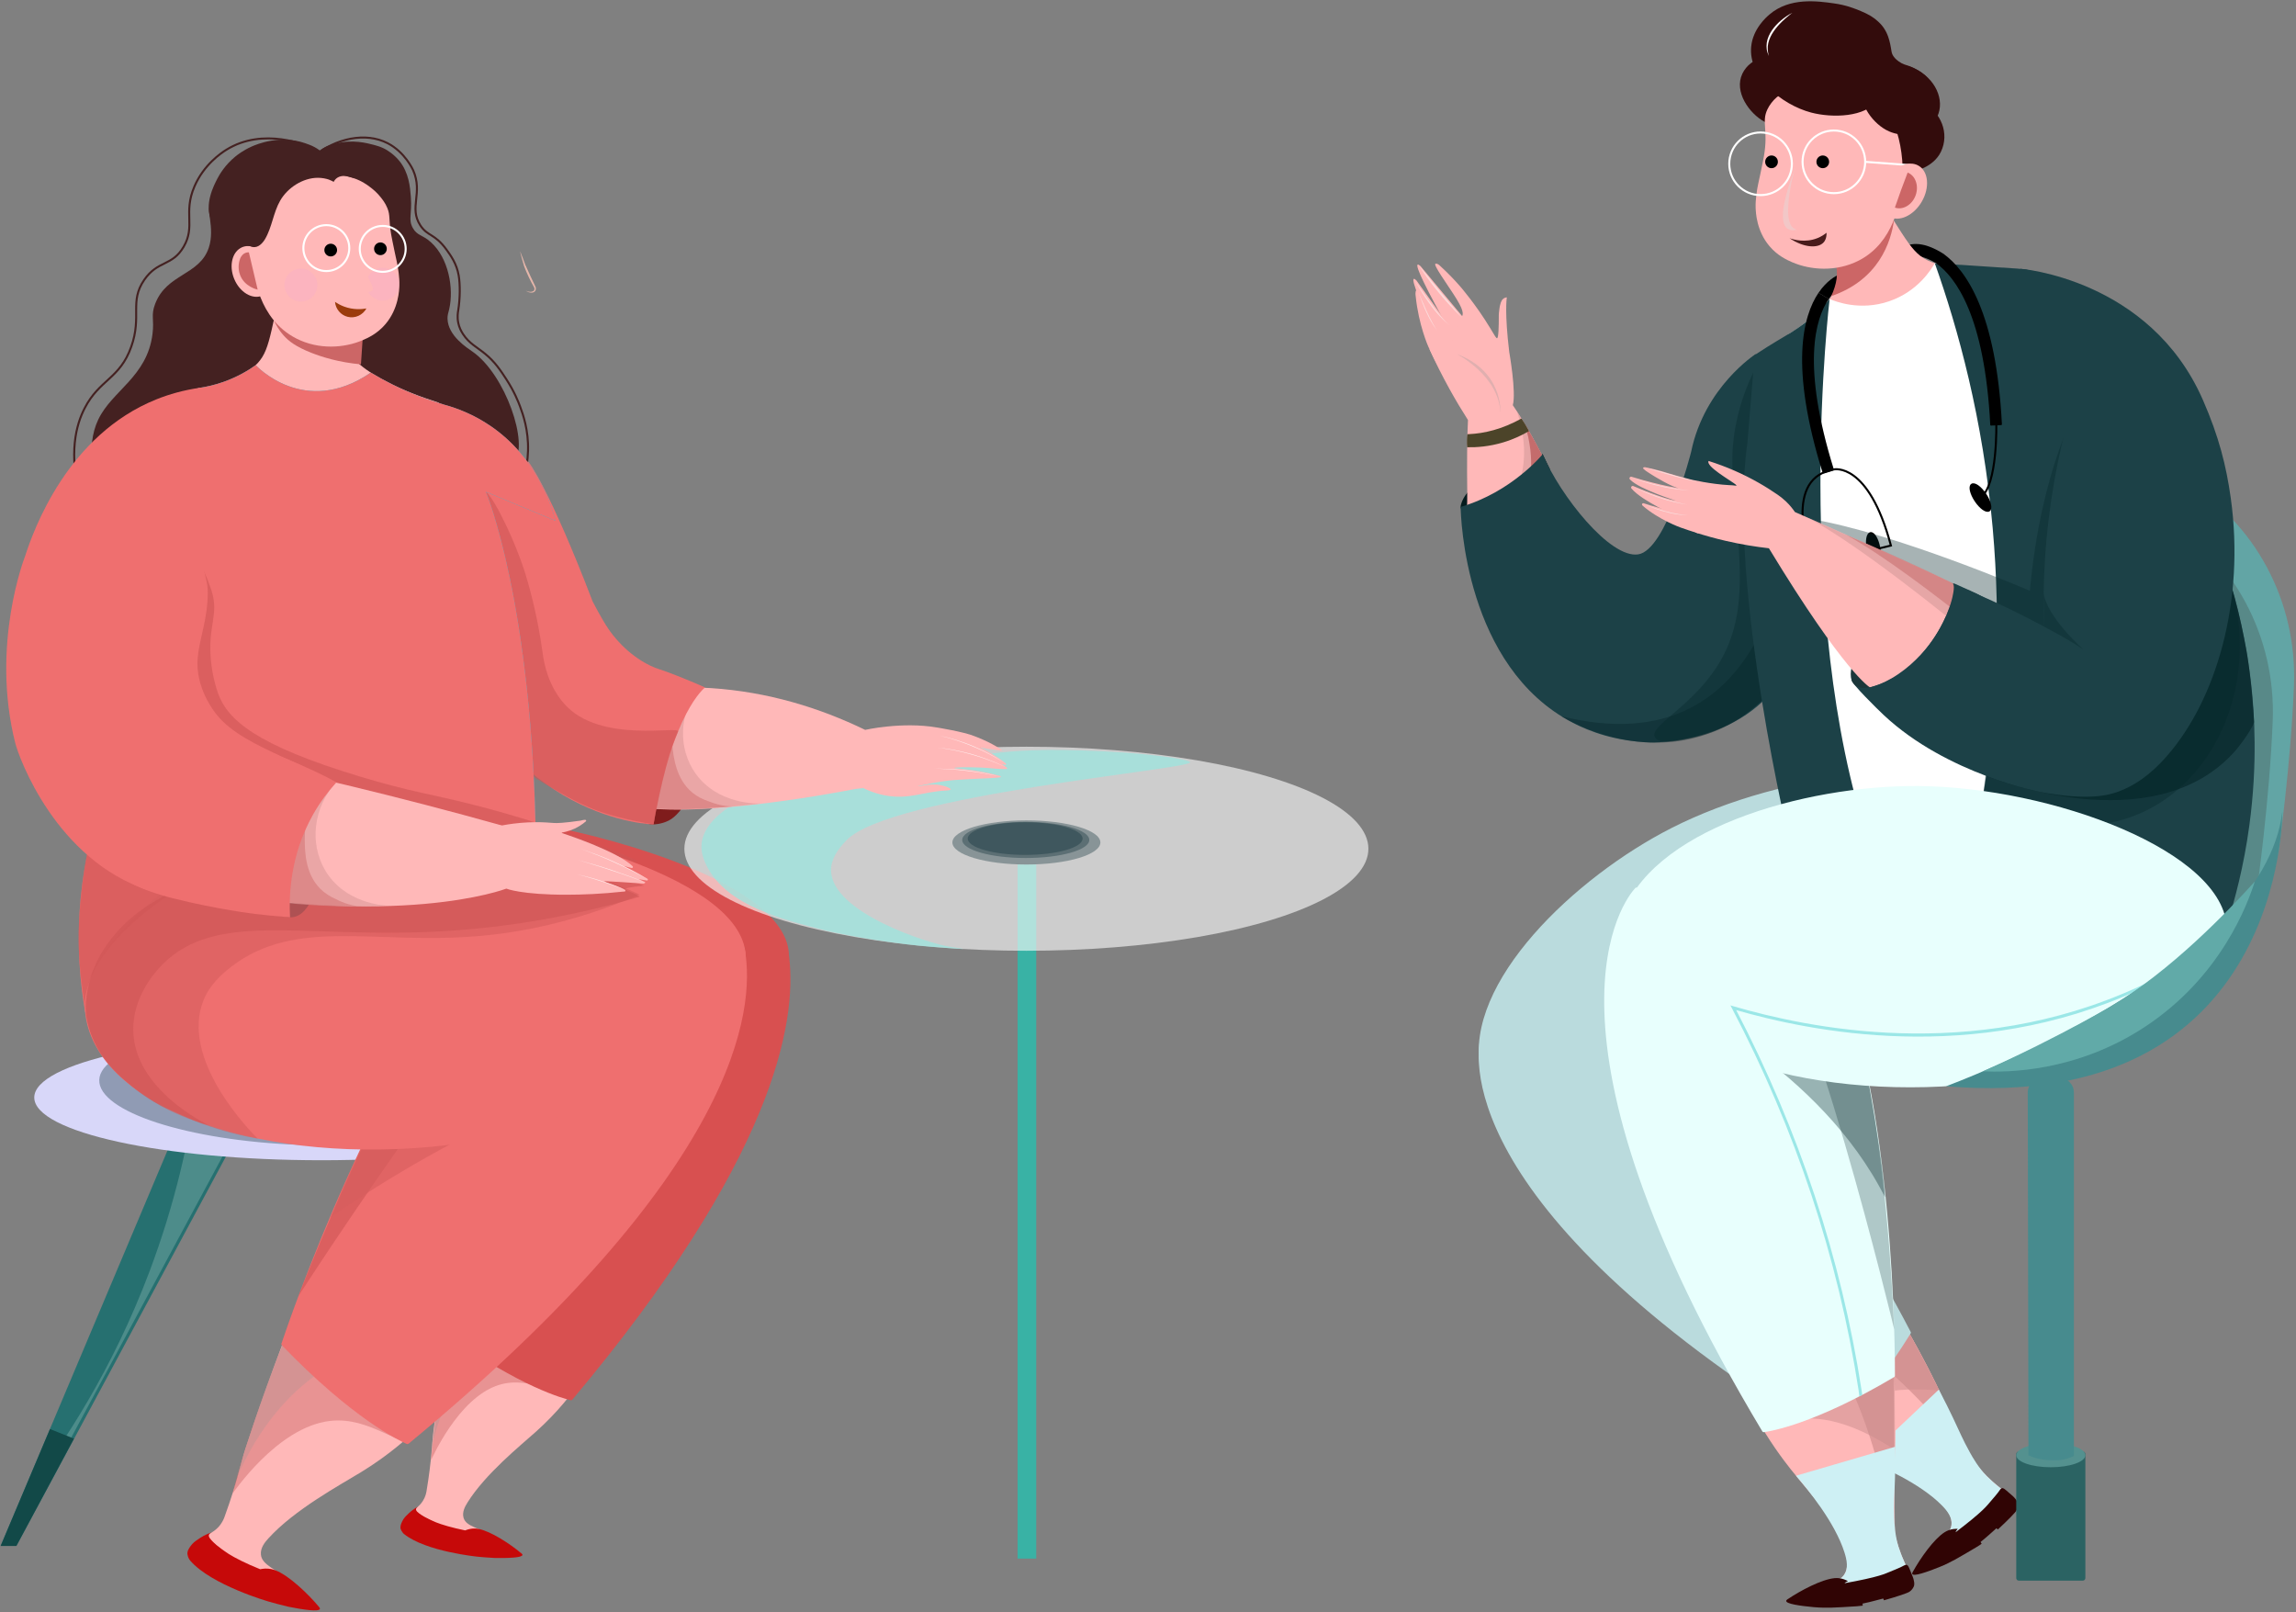 <?xml version="1.0" encoding="UTF-8"?>
<svg width="1138px" height="799px" viewBox="0 0 1138 799" version="1.1" xmlns="http://www.w3.org/2000/svg" xmlns:xlink="http://www.w3.org/1999/xlink">
    <rect x="0" y="0" width="1138" height="799" fill="#808080" stroke="none"/>
    <!-- Generator: Sketch 58 (84663) - https://sketch.com -->
    <title>4-02</title>
    <desc>Created with Sketch.</desc>
    <defs>
        <linearGradient x1="0.058%" y1="49.974%" x2="18.945%" y2="49.974%" id="linearGradient-1">
            <stop stop-color="#FFFFFF" offset="0%"></stop>
            <stop stop-color="#F7E1FF" offset="0.631%"></stop>
            <stop stop-color="#EFC6FF" offset="1.36%"></stop>
            <stop stop-color="#E9B0FF" offset="2.2%"></stop>
            <stop stop-color="#E59FFF" offset="3.18%"></stop>
            <stop stop-color="#E194FF" offset="4.39%"></stop>
            <stop stop-color="#E08DFF" offset="6.08%"></stop>
            <stop stop-color="#DF8BFF" offset="10.8%"></stop>
            <stop stop-color="#DF8BFF" offset="11.88%"></stop>
        </linearGradient>
        <linearGradient x1="-4.889%" y1="49.993%" x2="14.927%" y2="49.993%" id="linearGradient-2">
            <stop stop-color="#FFFFFF" offset="0%"></stop>
            <stop stop-color="#F7E1FF" offset="0.631%"></stop>
            <stop stop-color="#EFC6FF" offset="1.36%"></stop>
            <stop stop-color="#E9B0FF" offset="2.2%"></stop>
            <stop stop-color="#E59FFF" offset="3.18%"></stop>
            <stop stop-color="#E194FF" offset="4.39%"></stop>
            <stop stop-color="#E08DFF" offset="6.08%"></stop>
            <stop stop-color="#DF8BFF" offset="10.8%"></stop>
            <stop stop-color="#DF8BFF" offset="11.88%"></stop>
        </linearGradient>
    </defs>
    <g id="Page-1" stroke="none" stroke-width="1" fill="none" fill-rule="evenodd">
        <g id="4-02" transform="translate(-1, 0)">
            <g id="Layer_28" transform="translate(1, 68)">
                <path d="M8.17,698.07 C5.56,698.07 2.94,698.07 0.33,698.07 C28.66,630.95 56.99,563.84 85.31,496.72 C94.95,498.14 104.58,499.56 114.22,500.98 C78.87,566.68 43.52,632.37 8.17,698.07 Z" id="Path" fill="#267070" fill-rule="nonzero"></path>
                <path d="M20.17,672.56 C17.56,672.56 14.94,672.56 12.33,672.56 C31.84,647.32 55.81,610.55 74.06,562.22 C86.99,527.96 93.73,496.68 97.32,471.21 C106.96,472.63 116.59,474.05 126.23,475.47 C90.87,541.17 55.52,606.86 20.17,672.56 Z" id="Path" fill="#4D8C8A" fill-rule="nonzero"></path>
                <path d="M36.66,644.96 C27.14,662.69 17.62,680.42 8.1,698.15 C5.5,698.16 2.91,698.16 0.31,698.17 C8.46,678.85 16.62,659.52 24.77,640.2" id="Path" fill="#124948" fill-rule="nonzero"></path>
                <ellipse id="Oval" fill="#D8D7F9" fill-rule="nonzero" cx="159.33" cy="475.9" rx="142.35" ry="31.09"></ellipse>
                <path d="M379.08,387.47 C378.84,387.23 378.59,387 378.34,386.76 C378.07,386.49 377.81,386.22 377.55,385.94 C376.17,384.6 374.53,383.39 373.08,382.04 L361.24,376.99 C361.24,376.99 297.71,426.68 296.68,428.17 C280.22,447.85 270.93,526.1 270.93,526.1 C286.81,506.81 301.16,492.67 311.15,483.47 C337.02,459.64 350.99,452.85 364.53,432.55 C374.8,417.15 379.57,401.85 381.98,390.57 C381.03,389.52 380.07,388.48 379.08,387.47 Z" id="Path" fill="#3D9BAA" fill-rule="nonzero" opacity="0.68"></path>
                <path d="M308.59,575.22 C304.81,587.34 298.46,602.23 287.26,617.31 C283.06,622.96 276.53,631.76 265.68,641.48 C257.74,648.59 240.51,662.46 231.65,676.71 C230.55,678.49 228.89,681.37 229.78,684.26 C231.1,688.57 237.19,689.03 245.47,693.6 C251.26,696.79 255.72,699.89 258.66,702.08 C252.87,703.86 248.46,703.75 245.69,703.42 C234.13,702.01 229.42,693.95 210.22,683.72 C207.63,682.34 205.49,681.3 204.2,680.69 C205.64,679.91 207.91,678.44 209.54,675.91 C210.91,673.79 211.26,671.84 211.4,671.03 C214.07,655.06 214.06,647.07 214.91,640.66 C216.56,628.12 220.49,602.03 227.26,567.8 C254.38,570.27 281.49,572.75 308.59,575.22 Z" id="Path" fill="#FFB8B8" fill-rule="nonzero"></path>
                <path d="M237.28,689.72 C236.58,689.58 235.92,689.51 235.25,689.5 C233.34,689.48 231.73,689.96 230.58,690.44 C223.94,689.09 218.85,687.55 216.11,686.44 C214.78,685.9 212.95,685.03 212.63,684.87 C210.7,683.95 209.66,683.36 208.65,682.65 C207.2,681.63 206.07,680.81 206.21,679.86 C206.3,679.3 206.79,678.89 207.19,678.63 C207.29,678.57 205.64,679.4 204.02,680.72 C203.01,681.54 202.25,682.29 201.74,682.83 C200.94,683.54 199.98,684.6 199.31,686.05 C198.81,687.12 198.2,688.44 198.62,689.8 C198.77,690.27 199.12,690.99 199.7,691.67 C199.7,691.67 199.96,692 200.3,692.27 C211.2,700.99 236.81,703.48 236.81,703.48 C238.82,703.68 241.79,703.93 245.43,704.12 C252.06,704.2 258.7,703.97 258.95,702.62 C259.01,702.28 258.65,701.96 258.41,701.77 C252.66,697.01 243.33,690.9 237.28,689.72 Z" id="Path" fill="#C60909" fill-rule="nonzero"></path>
                <path d="M229.59,561.99 C229.59,561.99 216.16,622.48 213.67,655.53 C213.67,655.53 213.67,655.54 213.67,655.54 C213.79,655.64 226.92,624.62 247.38,618.32 C263.34,613.41 277.06,625.6 281.35,619.46 C285,614.24 275.39,604.97 278.5,594.97 C281.21,586.23 292.07,582 301.67,579.78 C277.65,573.85 253.62,567.92 229.59,561.99 Z" id="Path" fill="#CC6666" fill-rule="nonzero" opacity="0.46"></path>
                <path d="M231.68,555.24 C228.88,565.73 226.23,576.76 223.8,588.31 C219.33,609.6 216.23,629.75 214.14,648.45 C222.69,612.19 244.67,586.13 269.79,583.03 C275.27,582.35 283.66,582.43 294.03,586.91 C273.25,576.35 252.46,565.8 231.68,555.24 Z" id="Path" fill="#C49494" fill-rule="nonzero" opacity="0.54"></path>
                <path d="M391.15,406.2 C390.82,404.43 390.42,402.68 389.93,400.94 C389.9,400.84 389.86,400.74 389.83,400.63 C389,399.11 388.1,397.63 387.13,396.23 C386.23,395.17 385.31,394.11 384.44,393.02 C383.95,392.53 383.45,392.04 382.99,391.53 C380.3,388.61 378.03,385.34 375.62,382.2 L281.5,403.19 C281.31,403.23 281.15,403.34 281.05,403.49 C240.58,464.11 223.03,585.73 221.97,593.27 C221.94,593.5 222.04,593.72 222.23,593.86 C258.14,619.57 279.63,625.19 282.91,625.94 C283.18,626 283.46,625.9 283.63,625.7 C383.21,507.09 395.05,439.21 391.15,406.2 Z" id="Path" fill="#D85050" fill-rule="nonzero"></path>
                <path d="M281.04,403.49 C281.04,403.49 251.82,436.19 225.43,571.88 C225.43,571.88 292.72,408.18 318.77,394.87 L281.04,403.49 Z" id="Path" fill="#052528" fill-rule="nonzero" opacity="0.25"></path>
                <path d="M371.09,379.39 C366.44,376.01 361.26,373.41 356.5,370.2 C351.73,373.29 274.33,423.55 272.98,425.15 C251.06,446.79 232.83,536 232.83,536 C254.01,514.76 272.87,499.35 285.94,489.36 C319.79,463.47 337.54,456.46 355.94,433.93 C369.73,417.04 376.89,400.01 380.85,387.27 C377.73,384.49 374.49,381.86 371.09,379.39 Z" id="Path" fill="#3D9BAA" fill-rule="nonzero" opacity="0.61"></path>
                <g id="Layer_24" transform="translate(45, 2)" fill="#442121" fill-rule="nonzero">
                    <path d="M120.03,19.78 C119.92,19.4 119.73,18.84 119.43,18.19 C117.8,14.67 115.44,14.15 113.89,11.37 C113.53,10.73 112.25,8.42 112.87,6.26 C113.77,3.14 118.17,1.99 121.39,1.15 C129.68,-1.02 136.81,0.88 140.44,1.84 C143.21,2.58 144.8,3.29 145.96,3.92 C146.43,4.18 150.08,6.17 153.03,9.86 C157.67,15.65 158.27,22.67 158.65,27.75 C159.28,36.35 157.26,38.67 159.58,42.92 C161.77,46.93 164.31,46.18 168.62,50.08 C177.38,58 179.99,72.91 177.66,83.16 C177.19,85.21 176.76,86.06 176.81,87.93 C177.03,96.45 186.55,102.4 189.26,104.3 C205.51,115.69 217.31,150.07 209.89,159.03 C200.53,170.33 148.3,156.02 126.58,121.1 C117.66,106.77 108.3,80 111.86,65.08 C112.64,61.81 115.07,54.78 113.05,46.16 C111.76,40.65 109.58,38.49 109.81,34.23 C110.13,27.92 115.39,23.03 120.03,19.78 Z" id="Path"></path>
                    <path d="M109.48,41.2 C109.71,40.88 110.07,40.41 110.56,39.88 C113.24,37.07 115.64,37.33 117.99,35.2 C118.53,34.71 120.49,32.93 120.6,30.68 C120.75,27.44 116.95,24.94 114.16,23.1 C107,18.39 99.64,17.9 95.89,17.65 C93.03,17.46 91.29,17.62 90,17.85 C89.47,17.94 85.38,18.67 81.39,21.21 C75.51,24.97 75.29,35.22 70.34,36.36 C65.97,37.36 62.49,30.17 59.75,31.31 C56.47,32.68 61.81,42.82 58.47,52.79 C53.86,66.55 37.58,65.53 31.87,80.67 C29.69,86.45 31.52,88.06 30.59,95.5 C27.94,116.76 10.54,123.53 3.68,137.97 C-9.12,164.89 17.88,211.82 33.66,210.58 C47.27,209.51 38.81,173.68 70.82,135.06 C81.02,122.75 101.2,103.07 102.71,86.72 C103.02,83.38 102.97,75.93 107.64,68.41 C110.63,63.6 113.38,62.25 114.53,58.14 C116.25,52.08 112.84,45.76 109.48,41.2 Z" id="Path"></path>
                </g>
                <g id="Layer_23" transform="translate(65, 336)" fill-rule="nonzero">
                    <path d="M325.94,67.81 C329.11,102.29 248.35,145.73 173.68,153.39 C99.93,160.96 6.24,136.29 1.07,97.57 C-4.14,58.51 80.7,4.83 155.46,0.94 C176.86,-0.17 193.83,2.97 206.11,5.25 C242.61,12.01 322.9,34.69 325.94,67.81 Z" id="Path" fill="#D85050"></path>
                    <path d="M303.71,65.12 C303.66,64.97 303.64,64.81 303.61,64.67 L281.94,47.29 C281.94,47.29 190.58,84.93 188.88,86.35 C162.97,104.13 126.16,193.38 126.16,193.38 C151.26,175.86 172.86,163.93 187.68,156.37 C226.07,136.79 244.79,133.4 267.47,113.92 C286.59,97.49 297.67,78.95 303.97,66.12 C303.92,65.78 303.82,65.45 303.71,65.12 Z" id="Path" fill="#3D9BAA" opacity="0.68"></path>
                </g>
                <path d="M241.29,595.57 C234.48,608.5 224.19,624.03 208.36,638.76 C202.43,644.28 193.19,652.88 178.89,661.61 C168.42,668 146.02,680.1 133.02,694.39 C131.4,696.17 128.93,699.08 129.33,702.55 C129.93,707.7 136.72,709.5 145.14,716.4 C151.03,721.22 155.42,725.66 158.3,728.75 C151.38,729.56 146.41,728.52 143.34,727.56 C130.55,723.55 126.9,713.45 107.31,697.85 C104.67,695.75 102.46,694.12 101.13,693.16 C102.93,692.58 105.8,691.38 108.17,688.87 C110.16,686.76 110.97,684.62 111.29,683.73 C117.65,666.21 119.31,657.17 121.6,650.09 C126.08,636.24 135.98,607.53 150.78,570.2 C180.96,578.65 211.12,587.11 241.29,595.57 Z" id="Path" fill="#FFB8B8" fill-rule="nonzero"></path>
                <path d="M152.17,567.8 C152.17,567.8 124.44,634.65 115.24,672.16 C115.24,672.16 115.24,672.17 115.24,672.17 C115.37,672.31 137.24,639.29 163.49,636.19 C183.97,633.77 198.52,650.57 204.92,644.37 C210.37,639.1 200.31,626.5 205.98,615.63 C210.94,606.12 225.03,603.46 237.22,602.84 C208.87,591.16 180.52,579.48 152.17,567.8 Z" id="Path" fill="#CC6666" fill-rule="nonzero" opacity="0.46"></path>
                <path d="M156.42,560.51 C151.03,572 145.72,584.15 140.58,596.94 C131.12,620.52 123.56,643.06 117.5,664.14 C134.76,624.18 166.56,598.68 197.94,600.2 C204.78,600.53 215.06,602.32 226.92,609.58 C203.42,593.23 179.92,576.87 156.42,560.51 Z" id="Path" fill="#C49494" fill-rule="nonzero" opacity="0.54"></path>
                <ellipse id="Oval" fill="#0A2B35" fill-rule="nonzero" opacity="0.35" transform="translate(149.376, 470.895) rotate(-87.857) translate(-149.376, -470.895) " cx="149.376" cy="470.895" rx="28.49" ry="100.25"></ellipse>
                <path d="M136.67,710.27 C135.91,709.97 135.18,709.75 134.42,709.6 C132.26,709.17 130.34,709.38 128.94,709.68 C121.71,706.76 116.27,703.96 113.4,702.13 C112.01,701.24 110.12,699.87 109.79,699.63 C107.79,698.18 106.75,697.3 105.75,696.29 C104.32,694.83 103.21,693.67 103.57,692.62 C103.78,692.01 104.43,691.64 104.93,691.44 C105.06,691.39 103.01,691.99 100.91,693.14 C99.6,693.86 98.58,694.55 97.9,695.05 C96.84,695.69 95.54,696.69 94.47,698.19 C93.68,699.3 92.71,700.66 92.91,702.29 C92.98,702.85 93.22,703.75 93.74,704.63 C93.74,704.63 93.97,705.06 94.3,705.44 C104.82,717.59 133.29,725.75 133.29,725.75 C135.53,726.39 138.84,727.3 142.92,728.27 C150.41,729.75 157.97,730.87 158.54,729.39 C158.68,729.01 158.33,728.58 158.11,728.31 C152.56,721.74 143.27,712.87 136.67,710.27 Z" id="Path" fill="#C60909" fill-rule="nonzero"></path>
                <path d="M367.75,399.41 C366.05,396 363.56,393.14 360.47,390.98 L246.53,395.21 C246.31,395.22 246.11,395.31 245.96,395.46 C187.5,455.63 142.25,589.61 139.48,597.92 C139.4,598.17 139.46,598.45 139.65,598.64 C174.93,635.23 198.08,646.08 201.63,647.61 C201.92,647.73 202.26,647.68 202.5,647.48 C366.85,511.84 374.15,432 369.25,403.16 C368.84,401.88 368.35,400.62 367.75,399.41 Z" id="Path" fill="#EF6F6F" fill-rule="nonzero"></path>
                <path d="M245.95,395.45 C245.95,395.45 206.05,426.36 147.85,574.43 C147.85,574.43 258.18,403.2 290.44,393.57 L245.95,395.45 Z" id="Path" fill="#CE5555" fill-rule="nonzero" opacity="0.59"></path>
                <rect id="Rectangle" fill="#39B2A5" fill-rule="nonzero" x="504.37" y="360.44" width="9.23" height="343.97"></rect>
                <path d="M364.01,393.55 C363.69,393.79 363.19,393.81 362.94,393.36 C362.04,391.76 360.53,390.59 359.73,388.92 C359.62,388.69 359.64,388.47 359.73,388.29 C359.67,388.23 359.62,388.17 359.57,388.11 C359.55,388.08 359.52,388.06 359.5,388.04 L338.62,373.4 C338.62,373.4 234.25,416.7 232.33,418.28 C202.99,438.21 163.73,535.36 163.73,535.36 C192.14,515.74 216.7,502.24 233.58,493.66 C277.29,471.42 298.85,467.2 324.37,445.54 C345.39,427.7 357.45,407.93 364.35,393.97 C364.23,393.82 364.12,393.68 364.01,393.55 Z" id="Path" fill="#D85D5D" fill-rule="nonzero" opacity="0.59"></path>
                <ellipse id="Oval" fill="#FFFFFF" fill-rule="nonzero" opacity="0.602" cx="508.72" cy="352.62" rx="169.52" ry="50.56"></ellipse>
                <ellipse id="Oval" fill="#0A2B35" fill-rule="nonzero" opacity="0.35" cx="508.72" cy="349.5" rx="36.68" ry="10.94"></ellipse>
                <path d="M477.66,402.34 C477.66,402.37 477.27,402.34 476.18,402.26 C472.15,401.98 471.91,402.05 469.44,401.82 C468.25,401.71 468.04,401.67 466.89,401.58 C465.31,401.46 464.15,401.41 463.89,401.4 C461.35,401.29 453.17,400.47 449.41,400.01 C424.57,396.92 409.6,393.23 409.6,393.23 C387.13,387.55 360.7,380.87 350.52,361.6 C347.63,356.12 347.54,352.46 347.71,350.43 C348.73,338.3 363.42,330.38 370.12,326.63 C375.97,323.36 380.86,321.85 387.86,319.74 C396.38,317.18 406.75,314.75 418.8,313.35 C486.06,309.24 485.22,302.28 536.18,303.89 C568.58,304.91 589.95,308.39 589.89,309.77 C589.72,313.4 441.29,325.9 419.57,348.39 C415.1,353.02 411.77,357.92 411.9,363.48 C412.39,384.5 460.7,399.64 470.48,401.14 C471.14,401.23 477.67,402.2 477.66,402.34 Z" id="Path" fill="#9DE5DE" fill-rule="nonzero" opacity="0.761"></path>
                <g id="Layer_1" transform="translate(3, 0)">
                    <path d="M356.17,278.28 C355.38,281.58 343.12,331.51 328.3,338.73 C324.55,340.56 320.92,340.56 320.92,340.56 C311.38,340.56 304.71,331.52 303.02,329.08 C311.97,312.96 320.93,296.85 329.88,280.74 L349.22,278.09 L354.72,277.99 L356.17,278.28 Z" id="Path" fill="#7F1C1C" fill-rule="nonzero"></path>
                    <path d="M343.46,272.72 C345.4,272.79 347.36,272.88 349.34,273.01 C377.75,274.85 403.35,282.83 425.81,293.71 C425.81,293.71 444.05,289.58 461.27,292.51 C461.27,292.51 474.74,294.66 479.94,296.81 C480.18,296.93 487.19,299.39 493.24,303.43 C493.46,303.5 493.56,303.71 493.51,303.85 C493.47,303.95 493.37,304.01 493.24,304.03 C491.78,303.82 490.32,303.6 488.85,303.38 C486.76,303.07 484.67,302.76 482.59,302.44 C483.83,303.01 485.1,303.64 486.39,304.35 C489.93,306.27 492.97,308.34 495.54,310.35 C495.7,310.53 495.71,310.79 495.58,310.95 C495.44,311.11 495.22,311.09 495.2,311.09 C494.6,310.92 494,310.74 493.4,310.57 C494.21,311.14 495.03,311.71 495.84,312.27 C496.1,312.5 496.24,312.76 496.16,312.91 C496.1,313.03 495.92,313.06 495.65,313.1 C495.51,313.12 495.39,313.13 495.3,313.13 C495.28,313.13 495.25,313.13 495.2,313.13 C491.54,313.11 489.24,312.8 486.5,312.59 C484.79,312.45 483.61,312.41 481.64,312.33 C476.19,312.12 469.96,312.26 469.94,312.59 C469.93,312.81 473.74,313.01 478.57,313.68 C484.48,314.49 489.3,315.63 492.7,316.56 C492.78,316.59 492.89,316.64 492.98,316.75 C493.07,316.86 493.09,316.99 493.09,317.01 C493.09,317.57 481.65,317.91 481.65,317.91 C478.41,318.01 475.17,318.29 471.93,318.45 C466.85,318.71 458.69,319.72 445.49,323.22 C441.55,322.62 436.02,322.05 429.42,322.28 C426.49,322.38 423.74,322.63 421.2,322.96 C407.32,325.62 334.05,339.29 304.59,330.06 C300.98,328.93 297.8,327.28 296.15,324.18 C287.75,308.39 328.88,272.54 328.88,272.54 C333.75,272.59 338.6,272.65 343.46,272.72 Z" id="Path" fill="#FFB8B8" fill-rule="nonzero"></path>
                    <path d="M420.78,320.31 C427.02,324.14 432.49,325.62 436.18,326.26 C447.65,328.27 454.42,324.39 465.69,323.78 C466.36,323.74 468.17,323.66 468.23,323.2 C468.31,322.62 465.52,321.58 463.12,321.11 C456.38,319.8 451.8,322.78 450.59,321.11 C450.22,320.6 450.1,319.57 451.49,317.19 C447.02,316.99 441.84,317.04 436.11,317.62 C430.3,318.2 425.16,319.2 420.78,320.31 Z" id="Path" fill="#FFB8B8" fill-rule="nonzero"></path>
                    <path d="M136.48,88.1 L163.12,90.52 C165.18,90.71 166.74,92.47 166.67,94.54 L166.55,97.97 C166.54,98.17 166.55,98.36 166.56,98.56 C168.09,115.16 199.38,126.79 213.7,131.27 C216.4,132.11 216.78,135.82 214.27,137.13 C176.07,156.98 113.62,149.8 87.27,145.77 C83.25,145.15 86.06,138.46 86.06,138.46 C86.31,136.97 86.88,134.77 88.31,132.54 C89.54,130.63 91.52,128.51 96.74,125.85 C101.5,123.42 105.02,122.55 107.49,121.75 C111.36,120.5 121.88,117.1 126.94,109.05 C129.68,104.69 130.97,98.74 133.2,88.43 C133.62,86.47 134.35,82.9 135.12,82.93 C135.8,82.96 136.22,85.7 136.48,88.1 Z" id="Path" fill="#FFB8B8" fill-rule="nonzero"></path>
                    <path d="M129.32,79.95 C130.75,76.88 177.06,95.21 177.06,95.21 L175.9,112.56 C164.93,111.57 156.6,108.93 151.25,106.82 C143.65,103.81 140.15,101.12 137.59,98.26 C135.05,95.42 133.57,92.57 132.7,90.57 C132.26,89.82 131.91,89.19 131.68,88.76 C131.78,88.19 131.87,87.37 131.81,86.39 C131.54,82.44 128.97,80.71 129.32,79.95 Z" id="Path" fill="#CC6666" fill-rule="nonzero"></path>
                    <path d="M122.62,64.12 C122.84,67.33 124.76,89.97 143.81,99.72 C155.04,105.47 167.77,104.47 176.8,100.57 C179.36,99.46 184.01,97.39 188.05,92.64 C194.58,84.96 194.88,75.73 194.95,73.37 C195.02,71.12 194.83,69.41 194.6,67.31 C194.11,62.88 193.38,60.85 191.54,51.63 C191.15,49.66 190.95,48.68 190.86,48.13 C189.58,40.56 190.54,38.89 188.98,35.09 C187.98,32.64 186.6,30.9 185.66,29.72 C183.81,27.39 182.02,25.96 180.97,25.12 C178.28,22.97 175.92,21.8 175.17,21.45 C174.32,21.06 173.06,20.52 171.5,20 C160.78,16.42 150.65,18.67 146.52,20.09 C130.78,25.51 121.39,46.22 122.62,64.12 Z" id="Path" fill="#FFB8B8" fill-rule="nonzero"></path>
                    <ellipse id="Oval" fill="#FFB8B8" fill-rule="nonzero" transform="translate(122.017, 66.513) rotate(-22.246) translate(-122.017, -66.513) " cx="122.017" cy="66.513" rx="9.68" ry="13"></ellipse>
                    <path d="M343.54,272.57 C333.48,285.52 332.9,302.94 341.78,315.36 C352.88,330.9 372.77,330.24 374.01,330.18 C366.13,331.2 357.67,332.02 348.68,332.5 C336.96,333.13 326.04,333.11 316.04,332.68 C317.02,313.02 318.01,293.36 318.99,273.7 C322.79,273.19 326.59,272.67 330.39,272.16 C331.99,271.63 334.69,270.96 338.04,271.25 C340.36,271.45 342.23,272.04 343.54,272.57 Z" id="Path" fill="#D89898" fill-rule="nonzero" opacity="0.54"></path>
                    <path d="M343.49,332.84 C349,332.45 354.51,332.07 360.02,331.68 C358.06,331.61 355.67,331.36 353.01,330.7 C351.18,330.24 349.57,329.68 348.2,329.11 C345.35,328.17 342.55,326.79 340.08,324.74 C331.99,318.03 330.82,307.06 330.22,301.43 C328.81,288.1 333.51,277.59 336.17,272.65 C334.83,272.23 332.93,271.8 330.66,271.82 C327.36,271.85 324.8,272.8 323.31,273.5 C319.67,274.4 316.02,275.3 312.38,276.2 C312.61,294.86 312.83,313.51 313.06,332.17 C320.42,332.81 326.83,333.04 332.03,333.1 C335.69,333.13 339.1,333.04 343.49,332.84 Z" id="Path" fill="#CC6666" fill-rule="nonzero" opacity="0.46"></path>
                    <path d="M151.88,9.76 C163.69,0.32 178.25,-2.59 189.06,2.94 C197.7,7.36 201.6,15.98 201.77,16.35 C206.76,27.77 199.57,34.76 205.3,43.64 C208.87,49.18 212.42,47.64 218.24,55.64 C220.41,58.62 223.36,62.69 224.36,68.58 C225.1,72.96 225.05,80.09 224.12,85.76 C223.95,86.83 223.52,89.18 224.15,92.1 C224.61,94.27 225.5,96.03 226.47,97.53 C229.57,102.29 233.3,103.93 237.53,107.41 C242.35,111.38 245.02,115.46 247.91,119.88 C251.87,125.94 253.94,131.22 254.71,133.29 C256.25,137.45 259.01,145.15 258.71,155.41 C258.59,159.54 257.93,165.82 255.18,173.06" id="Path" stroke="#442121"></path>
                    <path d="M205.33,142.11 C191.52,153.6 215.96,246.45 215.96,246.45 C247.67,339.54 320.92,340.56 320.92,340.56 C330.13,284.81 346.46,272.69 346.46,272.69 C343.56,271.4 339.15,269.48 333.71,267.32 C323.22,263.15 323.16,263.73 319.44,261.95 C307.5,256.21 300.49,246.53 298.55,243.67 C295.02,238.47 290.75,230.09 290.75,230.09 L290.75,230.09 C268.76,172.8 259.04,161.04 259.04,161.04 L205.33,142.11 Z" id="Path" fill="#EF6F6F" fill-rule="nonzero"></path>
                    <g id="Group" opacity="0.59" transform="translate(230, 169)" fill="#CE5555" fill-rule="nonzero">
                        <path d="M35.87,85.93 C36.65,92.47 38.92,102.87 46.61,111.71 C64.17,131.87 104.576,122.395 103.087,125.544 C99.131,133.912 95.075,149.251 90.92,171.56 C78.439,169.457 68.49,166.934 61.073,163.99 C53.656,161.046 43.645,155.646 31.04,147.79 C8.153,48.197 -1.983,-0.88 0.63,0.56 C7.36,4.27 11.14,9.97 15.61,18.76 C23.35,33.96 27.2,46.62 27.68,48.25 C30.48,57.58 33.69,70.33 35.87,85.93 Z" id="Path"></path>
                    </g>
                    <path d="M123.74,112.97 C123.74,112.97 147.74,139.29 180.76,116.67 C184.13,118.69 187.78,120.71 191.71,122.66 C200.79,127.16 209.41,130.31 217.1,132.55 C223.6,134.32 231.79,137.43 240.12,143.12 C262.66,158.52 270.12,181.8 272.34,190.09 L237.82,175.77 C237.82,175.77 261.26,231.27 262.63,352.66 L259.22,374.4 C185.88,394.12 112.53,413.85 39.19,433.57 C41.56,402.56 44.09,371.35 46.78,339.96 C52.27,275.97 58.32,212.88 64.85,150.69 C66.45,147.3 68.85,143.18 72.48,139.08 C80.74,129.72 90.58,125.85 95.75,124.25 C99.27,123.73 103.46,122.81 108.03,121.18 C114.73,118.77 119.98,115.64 123.74,112.97 Z" id="Path" fill="#34B8D6" fill-rule="nonzero"></path>
                    <path d="M123.76,112.95 C123.76,112.95 147.76,139.27 180.78,116.65 C184.15,118.67 187.8,120.69 191.73,122.64 C200.81,127.14 209.43,130.29 217.12,132.53 C223.62,134.3 231.81,137.41 240.14,143.1 C262.68,158.5 270.14,181.78 272.36,190.07 L237.84,175.75 C237.84,175.75 261.28,231.25 262.65,352.64 L259.24,374.38 C185.89,394.11 112.54,413.84 39.2,433.58 C37.02,420.97 34.63,400.75 37.07,376.21 C39.01,356.67 43.2,342.59 44.4,338.34 C51.07,314.79 59.01,265.04 64.87,150.67 C66.47,147.28 68.87,143.16 72.5,139.06 C80.76,129.7 90.6,125.83 95.77,124.23 C99.29,123.71 103.48,122.79 108.05,121.16 C114.75,118.75 120,115.62 123.76,112.95 Z" id="Path" fill="#EF6F6F" fill-rule="nonzero"></path>
                    <g id="Group" opacity="0.59" transform="translate(35, 177)" fill="#CE5555" fill-rule="nonzero">
                        <path d="M46.55,1.58 C51.45,5.72 50.79,12.05 52.86,18.46 C53.61,20.78 55,23.98 57.8,27.5 C58.43,28.61 59.33,30.25 60.36,32.27 C64.23,39.91 66.37,46.2 66.85,47.71 C70.63,59.48 65.03,64.95 66.5,81.72 C67.21,89.82 69.19,96.14 70.08,98.6 C74.89,111.79 88.86,124.27 140.49,139.86 C164.98,147.25 174.53,148.28 195.39,153.5 C215.56,158.55 244.21,167 278.25,181.63 C193.1,212.63 126.21,232.8 92.33,240.83 C63.65,247.63 34.29,251.69 31.75,251.83 C12.48,252.92 4.103,256.236 4.039,254.77 C3.857,250.608 0.277,233.055 1.042,213.98 C1.525,201.923 4.592,174.554 6.566,174.554 C87.912,174.554 28.55,-19.04 46.55,1.58 Z" id="Path"></path>
                    </g>
                    <path d="M366.43,403.58 C371.43,440.54 290.31,493.04 210.86,500.32 C120.49,508.6 43.63,478.71 39.18,433.56 C35.07,391.78 121.44,340.65 194.75,336.82 C216.3,335.69 233.4,338.83 245.76,341.09 C251.85,342.21 360.94,363.01 366.43,403.58 Z" id="Path" fill="#EF6F6F" fill-rule="nonzero"></path>
                    <path d="M159.69,318.79 C159.69,318.79 160.81,389.47 139.77,386.52 C134.25,385.7 128.74,384.88 123.22,384.06 C127.08,365.22 130.95,346.37 134.82,327.53 L152.92,320.29 L158.23,318.86 L159.69,318.79 Z" id="Path" fill="#03353D" fill-rule="nonzero"></path>
                    <path d="M124.76,496.31 C117.65,495.06 108.05,492.89 97.11,488.88 C88.13,485.59 79.33,482.36 69.83,475.75 C61.45,469.92 42.59,456.79 39.89,435.07 C38.76,426.02 40.8,418.37 42.55,413.61 C53.08,396.39 64.93,384.26 75.89,375.58 C163.25,306.4 303.17,370.2 314.03,375.32 C280.68,389.71 253.06,394.27 234.59,395.87 C182.63,400.37 143.67,386.45 111.53,411.16 C102.86,417.82 99.6,423.57 97.99,427.45 C85.76,456.97 121.47,493.07 124.76,496.31 Z" id="Path" fill="#D85D5D" fill-rule="nonzero" opacity="0.59"></path>
                    <path d="M100.74,489.75 C98.96,489.3 97.55,488.86 96.68,488.58 C92.64,487.27 90.49,486.14 82.22,482.45 C79.47,481.22 79.68,481.34 78.96,481 C77.27,480.22 70.45,476.99 62.67,470.66 C56.68,465.78 49.87,460.24 44.82,450.61 C41.6,444.46 40.25,438.84 39.62,435.17 C39.62,435.17 39.62,435.17 39.62,435.17 C39.62,435.15 39.46,434.04 39.47,432.07 C39.47,430.73 39.5,427.98 40.26,423.8 C40.67,421.55 41.54,416.73 43.84,411.15 C44.56,409.41 47.57,402.32 54.5,394.38 C72.42,373.83 98.79,367.87 105.57,366.43 C111.66,365.13 116.32,364.7 118.94,364.46 C145.28,362.08 242.98,353.49 276.64,362.64 C283.72,364.57 289.52,367.7 298.07,367.6 C300.23,367.57 306.7,367.29 314.23,370.12 C315.07,370.43 315.75,370.72 316.2,370.92 C308.39,371.66 306.75,372.29 306.74,372.74 C306.74,373.09 307.73,373.29 309.8,374.17 C311.7,374.98 313.18,375.8 314.14,376.36 C295.73,381.86 268.04,388.77 233.36,392.18 C225.31,392.97 218,393.46 211.5,393.76 C145.99,396.83 103.94,383.52 77.65,409.85 C73.5,414.01 62.83,426.19 63.04,442.48 C63.43,471.9 99.09,488.99 100.74,489.75 Z" id="Path" fill="#CE5555" fill-rule="nonzero" opacity="0.59"></path>
                    <path d="M128.25,311.72 C128.26,311.73 128.27,311.73 128.29,311.73 C141.77,314.71 155.42,317.86 169.22,321.18 C195.49,327.51 221,334.17 245.72,341.08 C245.74,341.08 245.76,341.09 245.77,341.08 C247.59,340.74 249.5,340.43 251.5,340.18 C256.39,339.57 260.93,339.39 265.01,339.48 C266.08,339.5 266.85,339.54 267.48,339.58 C269.63,339.72 271.2,339.83 271.45,339.85 C273.05,339.98 276.52,339.86 284.74,338.69 C284.75,338.69 284.75,338.69 284.76,338.69 C286.4,338.23 287.32,338.17 287.5,338.51 C287.56,338.63 287.54,338.79 287.42,339.01 C286.55,339.76 285.54,340.54 284.36,341.27 C281.1,343.3 277.91,344.19 275.52,344.6 C275.39,344.62 275.38,344.79 275.51,344.83 C279.18,346.04 303.39,354.22 310.59,361.3 C310.75,361.49 310.77,361.76 310.63,361.96 C310.49,362.17 310.21,362.25 309.97,362.15 C308.73,361.82 307.48,361.5 306.24,361.17 C307.33,361.7 308.43,362.26 309.53,362.83 C312.51,364.38 315.33,365.96 318,367.56 C318.12,367.72 318.16,367.93 318.09,368.09 C317.98,368.32 317.67,368.45 317.37,368.32 C317.12,368.28 316.87,368.24 316.62,368.2 L313.53,367.69 C314.59,368.16 315.65,368.63 316.71,369.11 C316.79,369.23 316.8,369.32 316.79,369.38 C316.75,369.64 316.32,369.86 315.7,369.87 C299.69,368.72 296.97,368.73 296.84,368.71 C296.69,368.69 296.63,368.89 296.77,368.94 C299.43,369.86 305.1,371.87 306.74,372.94 C306.92,373.07 307.03,373.27 307,373.45 C306.95,373.71 306.61,373.94 306.23,373.83 C295.13,375.05 285.64,375.39 278.23,375.41 C255.41,375.46 247.97,372.39 247.97,372.39 C247.97,372.39 247.96,372.39 247.95,372.39 C247.95,372.39 247.94,372.39 247.94,372.39 C247.16,372.69 194.36,392.62 86.16,371.43 C86.08,371.41 86.04,371.34 86.08,371.27 C87.76,368.24 117.89,313.97 121.75,307.85 C122.09,307.83 122.14,307.82 122.47,307.8 C123.09,308.48 124.78,309.68 128.25,311.72 Z" id="Path" fill="#FFB8B8" fill-rule="nonzero"></path>
                    <path d="M305.72,372.55 C302,371.16 298.27,369.79 294.48,368.61 C292.59,368 290.7,367.39 288.79,366.86 C286.87,366.35 284.96,365.81 283.05,365.26 C284.98,365.72 286.91,366.2 288.83,366.7 C290.75,367.21 292.65,367.78 294.55,368.37 C298.32,369.64 302.07,370.97 305.72,372.55 Z" id="Path" fill="#FFF3F3" fill-rule="nonzero"></path>
                    <path d="M316.34,369.09 C310.9,367.1 305.47,365.12 299.96,363.35 C297.22,362.43 294.47,361.53 291.7,360.7 C288.92,359.89 286.15,359.05 283.39,358.19 C286.18,358.95 288.97,359.73 291.75,360.54 C294.53,361.35 297.29,362.22 300.04,363.12 C305.52,364.97 310.98,366.9 316.34,369.09 Z" id="Path" fill="#FFF3F3" fill-rule="nonzero"></path>
                    <path d="M317.9,367.71 C312.58,364.75 307.18,361.93 301.62,359.45 C298.85,358.19 296.07,356.95 293.23,355.86 C290.38,354.8 287.53,353.72 284.69,352.61 C287.56,353.62 290.43,354.65 293.29,355.7 C296.14,356.77 298.94,357.98 301.72,359.22 C304.49,360.5 307.22,361.83 309.92,363.25 C312.63,364.66 315.29,366.15 317.9,367.71 Z" id="Path" fill="#FFF3F3" fill-rule="nonzero"></path>
                    <path d="M151.78,5.33 C149.29,4.19 127.64,-5.29 109.13,6.26 C106.59,7.84 97.97,13.65 93.35,24.46 C87.73,37.58 94.02,44.01 88.01,54.31 C82.34,64.04 75.23,60.9 68.47,70.72 C61.03,81.55 67.43,88.63 62.08,103.76 C56.42,119.78 46.38,119.93 39,134.22 C34.63,142.68 30.97,156.53 36.76,179.07" id="Path" stroke="#442121"></path>
                    <path d="M163.46,319.83 C152.37,332.15 150.31,349.78 158.06,363.12 C167.75,379.8 187.53,380.76 188.76,380.79 C180.86,381.19 172.4,381.32 163.44,381.08 C151.76,380.77 140.93,379.85 131.05,378.6 C133.71,358.73 136.36,338.85 139.02,318.98 C142.83,318.77 146.64,318.56 150.46,318.35 C152.09,317.94 154.83,317.48 158.13,318.05 C160.4,318.44 162.2,319.18 163.46,319.83 Z" id="Path" fill="#D89898" fill-rule="nonzero" opacity="0.54"></path>
                    <path d="M158.2,380.79 C163.72,380.91 169.25,381.03 174.77,381.16 C172.83,380.91 170.47,380.43 167.88,379.52 C166.1,378.89 164.55,378.17 163.24,377.47 C160.5,376.26 157.84,374.6 155.59,372.31 C148.19,364.79 148.09,353.62 148.05,347.89 C147.95,334.32 153.65,324.15 156.78,319.41 C155.48,318.86 153.64,318.25 151.38,318.06 C148.09,317.78 145.45,318.51 143.9,319.08 C140.19,319.65 136.47,320.22 132.76,320.79 C131.17,339.63 129.57,358.47 127.98,377.3 C135.24,378.63 141.61,379.45 146.78,379.99 C150.41,380.36 153.81,380.59 158.2,380.79 Z" id="Path" fill="#CC6666" fill-rule="nonzero" opacity="0.46"></path>
                    <path d="M96.31,124.14 C87.92,125.31 80.7,127.43 74.61,129.87 C30.52,147.52 13.65,194.52 9.39,207.76 C9.39,207.76 -7.82,251.44 4.59,300.37 C6.32,307.2 24.6,358.24 70.75,373.28 C76.65,375.2 108.64,384.89 122.84,369.54 C130.86,360.87 121.35,348.38 130.4,334.35 C138.43,321.9 151.02,322.08 150.891,315.99 C150.82,312.64 145.98,311.38 137,307.15 C123.55,300.8 111.86,295.29 104.55,286.38 C103.61,285.24 93.58,273.04 94.99,257.89 C95.9,248.09 99.97,238.93 99.98,225.52 C99.98,223.3 99.69,221.1 99.13,218.95 C98.26,215.62 96.97,209.26 97.15,201.36 C97.12,191.92 97.07,182.44 96.99,172.91 C96.85,156.53 96.62,140.27 96.31,124.14 Z" id="Path" fill="#EF6F6F" fill-rule="nonzero"></path>
                    <path d="M124.24,302.01 C124.24,302.01 154.01,313.68 163.67,319.77 C159.81,324.02 155.73,329.33 152.09,335.81 C140.76,355.98 140.18,375.9 140.75,386.61 C137.54,386.36 134.27,386.07 130.95,385.74 C128.34,385.48 125.76,385.21 123.22,384.91 C123.22,384.91 104.64,382.68 82.5,377.12 C81.87,376.96 78.3,376.06 73.74,374.56 C70.21,373.4 67.53,372.36 64.76,371.06 C64,370.7 63.37,370.39 62.92,370.16 C83.37,347.45 103.81,324.73 124.24,302.01 Z" id="Path" fill="#EF6F6F" fill-rule="nonzero"></path>
                    <g id="Group" opacity="0.1" transform="translate(138, 65)" fill-rule="nonzero">
                        <circle id="Oval" fill="url(#linearGradient-1)" cx="8.39" cy="8.28" r="7.9"></circle>
                        <path d="M16.29,8.28 C16.3,10.35 15.47,12.41 14.03,13.91 C12.6,15.43 10.54,16.37 8.4,16.42 C6.27,16.49 4.09,15.68 2.51,14.16 C0.93,12.66 5.68434189e-14,10.47 5.68434189e-14,8.27 C5.68434189e-14,6.07 0.92,3.89 2.51,2.38 C4.08,0.86 6.27,0.05 8.4,0.12 C10.54,0.17 12.6,1.12 14.03,2.63 C15.47,4.15 16.3,6.21 16.29,8.28 Z M16.29,8.28 C16.29,6.21 15.42,4.16 13.93,2.75 C12.45,1.33 10.4,0.57 8.4,0.64 C6.39,0.69 4.47,1.58 3.12,3.01 C1.76,4.42 0.99,6.35 1,8.29 C0.99,10.23 1.76,12.16 3.12,13.57 C4.46,15 6.39,15.88 8.4,15.94 C10.4,16.01 12.45,15.25 13.93,13.83 C15.42,12.4 16.29,10.35 16.29,8.28 Z" id="Shape" fill="#DF8BFF"></path>
                    </g>
                    <g id="Group" opacity="0.1" transform="translate(179, 64)" fill-rule="nonzero">
                        <path d="M7.69,0.7 C4.51,0.7 1.78,2.58 0.53,5.29 C0.86,5.84 1.17,6.4 1.46,6.98 C1.67,7.35 1.9,7.72 2.1,8.09 C2.46,8.75 2.89,9.59 3.02,10.41 C3.08,10.53 3.11,10.66 3.13,10.8 C3.13,10.8 3.13,10.8 3.13,10.81 C3.16,10.86 3.18,10.91 3.2,10.97 C3.21,11 3.2,11.02 3.21,11.05 C3.21,11.07 3.21,11.08 3.22,11.1 C3.24,11.2 3.24,11.3 3.24,11.41 C3.24,11.44 3.23,11.46 3.23,11.49 C3.23,11.51 3.23,11.53 3.22,11.56 C3.22,11.57 3.22,11.58 3.22,11.59 C3.21,11.62 3.22,11.65 3.21,11.67 C3.21,11.68 3.2,11.69 3.2,11.7 C3.2,11.7 3.2,11.71 3.2,11.71 C3.2,11.71 3.2,11.71 3.2,11.71 C3.2,11.71 3.2,11.71 3.2,11.71 C3.2,11.71 3.07,12.02 3.07,12.02 C3.07,12.02 3.07,12.02 3.07,12.02 C3.04,12.07 3.01,12.11 2.97,12.15 C2.94,12.2 2.91,12.24 2.87,12.28 C2.78,12.35 2.69,12.42 2.61,12.48 C2.61,12.48 2.45,12.55 2.36,12.58 C2.27,12.65 2.19,12.73 2.09,12.79 C1.96,12.87 1.79,12.93 1.65,12.99 C1.6,13.01 1.55,13.02 1.49,13.03 C1.42,13.04 1.34,13.06 1.26,13.07 C2.68,15.13 5.01,16.49 7.69,16.49 C12.05,16.49 15.59,12.96 15.59,8.59 C15.58,4.23 12.05,0.7 7.69,0.7 Z" id="Path" fill="url(#linearGradient-2)"></path>
                        <path d="M7.69,0.7 C6.19,0.71 4.7,1.14 3.46,1.98 C2.22,2.8 1.23,3.99 0.66,5.35 L0.65,5.22 C1.14,6.04 1.62,6.88 2.12,7.68 C2.62,8.49 3.12,9.35 3.32,10.37 L3.29,10.29 C3.34,10.45 3.39,10.61 3.44,10.77 L3.43,10.71 L3.43,10.72 L3.41,10.68 C3.51,10.85 3.54,11.04 3.55,11.22 C3.58,11.39 3.55,11.6 3.53,11.76 L3.54,11.73 C3.54,11.75 3.53,11.77 3.53,11.78 L3.54,11.72 C3.53,11.85 3.53,11.78 3.53,11.81 L3.52,11.84 L3.5,11.89 L3.46,12 L3.37,12.22 L3.32,12.28 L3.41,12.1 L3.35,12.24 L3.23,12.41 L3.27,12.36 C3.22,12.43 3.17,12.5 3.12,12.56 L3.11,12.57 L3.08,12.6 L2.82,12.81 L2.68,12.88 L2.49,12.97 L2.58,12.91 C2.41,13.06 2.22,13.2 2,13.29 C1.89,13.34 1.81,13.39 1.64,13.44 C1.47,13.49 1.42,13.49 1.3,13.51 L1.59,12.86 C3.08,14.95 5.62,16.2 8.16,16 C10.7,15.88 13.1,14.36 14.37,12.11 C15.65,9.87 15.67,6.9 14.33,4.6 C13.69,3.43 12.69,2.47 11.54,1.78 C10.38,1.06 9.03,0.72 7.69,0.7 Z M7.69,0.7 C10.4,0.68 13.06,2.12 14.53,4.44 C16.05,6.73 16.25,9.86 15,12.4 C13.79,14.95 11.11,16.8 8.23,16.95 C5.35,17.21 2.45,15.68 0.91,13.3 L0.55,12.75 L1.19,12.65 C1.27,12.64 1.43,12.62 1.45,12.61 C1.48,12.62 1.58,12.56 1.65,12.54 C1.81,12.49 1.96,12.4 2.09,12.29 L2.14,12.25 L2.18,12.23 L2.48,12.12 L2.34,12.19 L2.61,11.99 L2.57,12.02 C2.58,12 2.6,11.98 2.62,11.96 L2.66,11.91 L2.74,11.82 L2.68,11.96 L2.77,11.78 L2.72,11.84 L2.77,11.74 L2.8,11.69 L2.81,11.66 L2.82,11.65 C2.82,11.67 2.83,11.59 2.82,11.7 L2.83,11.64 C2.83,11.62 2.84,11.62 2.84,11.61 L2.84,11.6 L2.84,11.57 C2.86,11.45 2.88,11.38 2.87,11.26 C2.87,11.14 2.87,11.05 2.83,10.96 L2.81,10.92 L2.81,10.91 L2.8,10.85 C2.77,10.75 2.75,10.65 2.73,10.55 L2.7,10.46 C2.58,9.58 2.16,8.73 1.71,7.89 C1.25,7.05 0.82,6.2 0.39,5.36 L0.35,5.29 L0.38,5.23 C1.06,3.87 2.12,2.71 3.4,1.92 C4.7,1.12 6.19,0.69 7.69,0.7 Z" id="Shape" fill="#DF8BFF"></path>
                    </g>
                    <path d="M120.35,57.05 L120.35,57.05 L120.35,57.05 L120.35,57.05 L120.35,57.05 C119.86,57.01 119.36,57.12 119.12,57.18 C117.22,57.64 116.29,59.52 116.08,59.99 C115.72,60.91 114.49,64.42 116.01,68.34 C118.21,74.05 124.24,75.43 124.71,75.53 C123.25,69.37 121.8,63.21 120.35,57.05 Z" id="Path" fill="#CC6666" fill-rule="nonzero"></path>
                </g>
                <g id="Layer_22" transform="translate(103, 1)" fill="#442121" fill-rule="nonzero">
                    <path d="M62.32,21.1 C62.44,20.53 62.59,19.68 62.61,18.65 C62.72,12.98 58.93,8.87 57.85,7.7 C54.62,4.2 50.93,2.89 48.22,1.96 C35.77,-2.3 24.37,2.43 21.62,3.67 C17.51,5.53 14.72,7.7 13.61,8.61 C8.47,12.83 5.8,17.48 4.74,19.52 C2.89,23.1 -1.93,32.38 1.84,40.49 C2.95,42.88 4.44,44.41 5.93,45.95 C9.72,49.85 14.79,52.68 17.51,52.62 C17.82,52.61 18.95,52.51 20.41,52.84 C21.1,53 21.76,53.31 22.46,53.42 C24.93,53.81 27.07,51.67 28.35,49.52 C31.85,43.61 32.46,36.33 35.9,30.38 C39.6,23.98 47.12,19.12 54.54,19.11 C56.81,19.11 58.69,19.57 59.95,19.98 C60.45,20.16 60.99,20.39 61.55,20.67 C61.82,20.82 62.08,20.96 62.32,21.1 Z" id="Path"></path>
                    <path d="M71.16,16.33 L61.29,14.65 C61.29,14.65 60.38,16.41 60.42,16.49 C60.45,16.57 60.75,18.12 60.82,18.15 C60.89,18.18 61.73,20.05 61.73,20.05 L62.11,20.45 C62.14,20.48 62.38,20.8 62.29,20.95 C62.28,20.96 62.33,21.03 62.39,21.09 C63.04,19.87 63.9,19.26 64.34,19 C66.23,17.86 68.36,18.26 68.85,18.35 C68.97,18.37 69.68,18.56 71.1,18.92 C71.82,19.11 72.41,19.26 72.8,19.37 C72.91,19.18 73.2,18.65 73.07,18 C72.91,17.19 72.16,16.51 71.16,16.33 Z" id="Path"></path>
                </g>
                <path d="M495.38,316.79 C490.06,315.65 484.7,314.66 479.29,314.05 C476.59,313.72 473.88,313.42 471.17,313.27 C468.45,313.16 465.73,313.02 463.01,312.86 C465.73,312.92 468.45,313 471.18,313.1 C473.9,313.22 476.61,313.49 479.32,313.8 C482.02,314.15 484.72,314.56 487.4,315.06 C490.08,315.53 492.74,316.12 495.38,316.79 Z" id="Path" fill="#FFF3F3" fill-rule="nonzero"></path>
                <path d="M498.68,312.27 C493.28,309.82 487.74,307.67 482.03,306.07 C479.19,305.24 476.31,304.52 473.4,303.93 C470.49,303.35 467.57,302.86 464.62,302.49 C470.53,303.04 476.37,304.23 482.09,305.84 C484.94,306.68 487.75,307.63 490.52,308.71 C493.3,309.76 496.02,310.96 498.68,312.27 Z" id="Path" fill="#FFF3F3" fill-rule="nonzero"></path>
                <path d="M498.13,310.21 C493.13,307.13 487.96,304.34 482.54,302.1 C479.85,300.92 477.08,299.96 474.31,298.99 C471.52,298.09 468.7,297.28 465.85,296.59 C468.72,297.19 471.57,297.94 474.37,298.83 C477.15,299.77 479.94,300.71 482.64,301.87 C488.03,304.2 493.24,306.95 498.13,310.21 Z" id="Path" fill="#FFF3F3" fill-rule="nonzero"></path>
                <ellipse id="Oval" fill="#0A2B35" fill-rule="nonzero" opacity="0.35" cx="508.41" cy="348.26" rx="31.49" ry="8.95"></ellipse>
                <ellipse id="Oval" fill="#0A2B35" fill-rule="nonzero" opacity="0.35" cx="508.11" cy="347.59" rx="28.47" ry="8.09"></ellipse>
                <circle id="Oval" fill="#000000" fill-rule="nonzero" cx="188.56" cy="55.29" r="3.15"></circle>
                <circle id="Oval" fill="#000000" fill-rule="nonzero" cx="163.92" cy="55.93" r="3.15"></circle>
                <circle id="Oval" stroke="#FFFFFF" cx="161.74" cy="54.95" r="11.38"></circle>
                <circle id="Oval" stroke="#FFFFFF" cx="189.69" cy="55.34" r="11.38"></circle>
                <path d="M166.05,81.58 C167.22,82.39 168.73,83.25 170.57,83.94 C175.19,85.65 179.36,85.26 181.61,84.86 C179.8,88.19 175.97,89.9 172.36,89.02 C168.9,88.19 166.34,85.17 166.05,81.58 Z" id="Path" fill="#9B3C0D" fill-rule="nonzero"></path>
            </g>
            <g id="boy" transform="translate(701, 0)">
                <path d="M157.08,671.23 C164.83,681.92 175.95,694.44 191.71,705.4 C204.1,714.02 215.59,719.46 220.37,721.65 C235.71,728.66 251.92,733.58 262.88,745.84 C265.32,748.57 267.76,752.05 267.22,755.84 C266.65,759.79 263.17,761.63 257.95,767.16 C254.08,771.26 251.47,775.05 249.92,777.5 C254.9,777.73 258.49,776.79 260.59,776.06 C266.95,773.86 271.75,769.37 289.37,745.14 C291.23,742.58 292.72,740.47 293.68,739.11 C290.45,736.79 285.85,733.09 281.24,727.75 C272.1,717.2 268.44,706.66 267.17,703.19 C262.79,691.23 253.04,671.01 231.04,634.43 C206.38,646.71 181.73,658.97 157.08,671.23 Z" id="Path" fill="#FFB8B8" fill-rule="nonzero"></path>
                <path d="M256.54,693.27 C257.5,692.47 258.41,691.62 259.34,690.78 C259.97,690.22 260.53,689.54 261.16,688.95 C261.13,688.9 261.11,688.86 261.09,688.81 C255.67,677.87 252.75,672.4 251.5,670.08 C248.95,665.34 247.64,663.08 244.36,657.24 C241.33,651.83 236.96,643.96 231.66,634.14 L182.93,650.47 C206.82,653.56 231.66,673.72 250.53,693.11 C251.56,694.17 252.54,695.2 253.54,696.25 C254.3,695.07 255.52,694.12 256.54,693.27 Z" id="Path" fill="#DF9A9A" fill-rule="nonzero"></path>
                <path d="M171.39,657 C178.02,681.12 187.75,708.66 198.84,708.37 C202.74,708.27 205.02,704.78 208.82,701.28 C216.98,693.78 231.83,686.55 261.18,689.07 C255.39,677.6 249.18,665.88 242.54,653.96 C238.8,647.26 235.05,640.71 231.29,634.31 C211.32,641.88 191.35,649.44 171.39,657 Z" id="Path" fill="#C98B8B" fill-rule="nonzero" opacity="0.49"></path>
                <path d="M224.21,723.36 C232.18,726.58 251.53,734.93 262.45,746.01 C265.26,748.86 267.56,751.95 267.28,755.45 C266.94,759.53 263.31,761.5 258.48,766.75 C255.93,769.52 252.46,773.86 249.24,780.17 C254.98,778.17 258.97,775.67 261.41,773.91 C272.12,766.18 274.13,757.56 287.81,743.7 C290.04,741.44 291.94,739.69 293.07,738.68 C291.89,737.81 290.39,736.66 288.71,735.21 C288.71,735.21 286.43,733.25 284.56,731.35 C280.65,727.38 277.69,722.17 276.4,719.85 C272.74,713.25 271.36,709.71 267.83,702.3 C266.31,699.12 264,694.39 260.97,688.65" id="Path" fill="#CEF0F4" fill-rule="nonzero"></path>
                <path d="M298.23,742.01 C297.83,741.55 297.85,741.63 295.48,739.56 C293.63,737.95 292.99,737.35 292.26,737.52 C291.72,737.64 291.41,738.12 291.24,738.38 C290.21,739.93 288.57,741.83 285.29,745.64 C284.43,746.64 283.78,747.28 282.56,748.46 C280.34,750.6 275.63,754.55 269.29,759.34 C269.33,758.85 270.33,757.68 270.33,757.68 C269.08,757.62 267.4,757.72 265.61,758.44 C264.98,758.69 264.39,759 263.77,759.39 C258.49,762.75 251.82,772.21 248.04,779.03 C247.89,779.31 247.65,779.75 247.83,780.07 C248.53,781.32 254.86,779.16 261.07,776.68 C264.47,775.33 267.14,773.91 268.96,772.93 C269.68,772.54 271,771.78 273.64,770.26 C279.21,767.04 281.43,765.65 282.19,765.06 C282.19,765.06 282.18,765.05 282.18,765.03 C282.04,764.77 281.92,764.61 281.81,764.44 C281.54,764.05 281.52,763.95 281.47,763.96 C281.38,763.98 281.37,764.34 281.45,764.37 C281.5,764.39 281.57,764.28 281.79,764.07 C281.92,763.96 281.99,763.9 282.08,763.84 C282.77,763.36 285.84,760.65 285.84,760.65 C287.2,759.45 288.43,758.35 289.52,757.37 C289.58,757.42 289.72,757.54 289.78,757.59 C289.9,757.69 290.05,757.82 290.24,757.97 C295.33,753.26 298.89,749.6 299.44,748.56 C299.65,748.15 299.8,747.74 299.8,747.74 C300.12,746.86 300.19,746.01 300.17,745.49 C300.11,744.08 299.22,743.15 298.23,742.01 Z" id="Path" fill="#300404" fill-rule="nonzero"></path>
                <path d="M33.97,513.67 C32.25,519.96 16.05,596.2 204.02,711.84 C204.24,711.98 204.52,711.97 204.74,711.83 C207.36,710.01 224.29,697.37 247.03,660.79 C247.15,660.59 247.16,660.35 247.06,660.14 C243.57,653.36 186.83,544.07 130.72,500.39 C130.58,500.28 130.4,500.23 130.22,500.26 L34.51,513.2 C34.26,513.23 34.04,513.42 33.97,513.67 Z" id="Path" fill="#BADBDD" fill-rule="nonzero"></path>
                <path d="M287.46,403.11 C306.28,437.16 265.62,495.61 196.64,533.66 C127.66,571.71 56.49,574.96 37.67,540.91 C35.31,536.65 34.37,533.1 33.73,529.77 C25.51,486.91 80.75,434.63 128.48,410.35 C184.21,382.02 269.92,371.38 287.46,403.11 Z" id="Path" fill="#BADBDD" fill-rule="nonzero"></path>
                <path d="M153.65,653.36 C155.71,666.58 159.97,683.01 169.13,700.16 C176.33,713.65 184.19,723.86 187.49,728.04 C198.09,741.44 210.44,753.36 214.69,769.47 C215.63,773.05 216.23,777.32 213.99,780.49 C211.66,783.79 207.67,783.85 200.41,786.43 C195.03,788.35 190.92,790.56 188.39,792.06 C192.78,794.57 196.45,795.37 198.68,795.68 C205.43,796.63 211.84,794.79 238.9,781.06 C241.75,779.61 244.08,778.4 245.57,777.61 C243.73,774.02 241.29,768.57 239.58,761.63 C236.2,747.89 237.76,736.7 238.22,732.99 C239.79,720.18 240.32,697.44 237.34,654.29 C209.44,653.98 181.55,653.67 153.65,653.36 Z" id="Path" fill="#FFB8B8" fill-rule="nonzero"></path>
                <path d="M238.29,654.29 L239.23,765.13 C239.23,765.13 227,674.17 186.55,646.55 L238.29,654.29 Z" id="Path" fill="#DF9A9A" fill-rule="nonzero"></path>
                <path d="M238.61,674.64 C238.11,672.32 238.02,669.88 238.43,667.55 C238,665.27 237.76,662.95 237.93,660.68 C237.93,660.56 237.95,660.45 237.96,660.33 C237.2,658.6 236.53,656.85 236.33,654.99 C215.7,652.22 195.08,649.44 174.45,646.67 C168.71,671.36 164.08,700.59 174.14,705.68 C177.67,707.47 181.4,705.46 186.49,704.18 C197.41,701.44 214.19,702.15 239.22,718.56 C239.21,716.8 239.12,692.85 239.06,677.04 C238.83,676.25 238.69,675.45 238.61,674.64 Z" id="Path" fill="#C98B8B" fill-rule="nonzero" opacity="0.49"></path>
                <path d="M190.17,731.35 C195.87,737.93 209.48,754.39 214.22,769.42 C215.44,773.28 216.1,777.13 214.22,780.16 C212.03,783.69 207.85,783.78 201.07,786.29 C197.49,787.62 192.36,789.92 186.54,794.13 C192.64,794.97 197.39,794.55 200.41,794.09 C213.64,792.06 219.42,785.21 238.16,779.01 C241.22,778 243.73,777.3 245.22,776.9 C244.56,775.58 243.74,773.84 242.89,771.76 C242.89,771.76 241.74,768.94 240.93,766.37 C239.24,760.99 238.97,754.91 238.88,752.24 C238.62,744.59 239.01,740.77 239.24,732.46 C239.34,728.89 239.43,723.56 239.34,716.98" id="Path" fill="#CEF0F4" fill-rule="nonzero"></path>
                <path d="M263.34,125.84 C261.59,124.7 259.23,123.35 256.5,122.32 C254.55,121.58 253.21,121.3 252.41,121.17 C251.82,121.07 250.91,120.92 249.72,120.91 C248.13,120.9 246.7,121.15 245.49,121.49 C245.15,121.57 244.81,121.65 244.46,121.75 C243.05,122.14 241.79,122.64 240.68,123.17 C243.18,124.08 245.68,124.99 248.18,125.9 C248.8,126.17 249.7,126.54 250.82,126.88 C251.56,127.1 252.12,127.23 252.25,127.26 C256.11,128.16 259.62,130.47 259.62,130.47 C261.11,131.75 262.6,133.04 264.1,134.32" id="Path" fill="#000000" fill-rule="nonzero"></path>
                <path d="M248.35,782.32 C248.2,781.72 248.18,781.8 247,778.85 C246.08,776.54 245.78,775.71 245.04,775.53 C244.5,775.39 244,775.68 243.72,775.83 C242.07,776.75 239.72,777.71 235,779.64 C233.76,780.15 232.88,780.42 231.23,780.92 C228.24,781.82 222.17,783.21 214.24,784.61 C214.5,784.18 215.94,783.59 215.94,783.59 C214.84,782.96 213.28,782.28 211.33,782.1 C210.64,782.04 209.97,782.04 209.24,782.11 C202.92,782.71 192.54,788.16 185.99,792.57 C185.72,792.75 185.3,793.04 185.32,793.41 C185.38,794.86 192.08,795.83 198.83,796.46 C202.52,796.8 205.59,796.76 207.68,796.72 C208.5,796.7 210.05,796.63 213.14,796.47 C219.65,796.14 222.29,795.9 223.25,795.73 C223.25,795.73 223.25,795.71 223.25,795.7 C223.24,795.4 223.21,795.21 223.19,795 C223.13,794.53 223.15,794.42 223.1,794.41 C223.01,794.39 222.83,794.7 222.9,794.77 C222.94,794.81 223.05,794.74 223.35,794.66 C223.52,794.62 223.61,794.6 223.72,794.59 C224.57,794.48 228.58,793.45 228.58,793.45 C230.36,793 231.97,792.57 233.41,792.19 C233.44,792.26 233.51,792.44 233.55,792.51 C233.61,792.66 233.69,792.84 233.78,793.07 C240.55,791.17 245.45,789.51 246.42,788.83 C246.8,788.56 247.12,788.26 247.12,788.26 C247.81,787.61 248.27,786.88 248.49,786.4 C249.09,785.06 248.72,783.81 248.35,782.32 Z" id="Path" fill="#300404" fill-rule="nonzero"></path>
                <path d="M110.52,440.08 C105.83,445.16 53.36,508.96 173.52,709.42 C173.66,709.66 173.93,709.79 174.2,709.76 C177.55,709.32 199.64,705.7 238.88,682.4 C239.09,682.28 239.22,682.05 239.22,681.8 C239.25,673.72 239.31,543.25 207.93,474.8 C207.85,474.63 207.71,474.5 207.53,474.43 L111.26,439.9 C111,439.8 110.71,439.87 110.52,440.08 Z" id="Path" fill="#E8FFFD" fill-rule="nonzero"></path>
                <path d="M129.92,496.68 C129.92,496.68 202.07,529.41 234.3,593.35 C234.3,593.35 234.3,578.52 222.54,517.14 L129.92,496.68 Z" id="Path" fill="#052528" fill-rule="nonzero" opacity="0.35"></path>
                <path d="M207.93,474.79 C207.93,474.79 232.17,512.51 238.86,658.81 C238.86,658.81 195.7,478.49 171.81,461.62 L207.93,474.79 Z" id="Path" fill="#052528" fill-rule="nonzero" opacity="0.25"></path>
                <path d="M429.27,422.76 C429.27,422.76 435.4,379.51 436.99,339.77 C438.65,298.27 417.86,258.7 381.92,237.88 C363.88,227.43 344.11,223.01 327.9,236.77 L327.9,439.85 L364.39,496.68 L410.17,460.19 L429.27,422.76 Z" id="Path" fill="#62A5A5" fill-rule="nonzero"></path>
                <path d="M300.3,140.31 C299.55,138.99 298.26,137.13 296.15,135.53 C295.76,135.23 295.32,134.94 294.83,134.66 C294.54,134.92 294.14,135.09 293.63,135.07 C288.74,134.85 283.89,134.21 279.04,133.59 C276.49,133.7 273.94,133.61 271.44,132.87 C271.05,132.87 270.67,132.86 270.28,132.85 C269.73,132.85 269.32,132.66 269.02,132.36 C268.91,132.31 268.79,132.26 268.69,132.2 C268.03,132.12 267.37,132.05 266.71,131.93 C266.67,131.92 266.64,131.9 266.6,131.89 C261.87,131.47 256.23,130.22 251.8,126.8 C247.73,123.66 244.46,118.51 238.81,109.6 C237.74,107.91 235.82,104.8 235.11,105.1 C234.49,105.36 235.04,108.07 235.63,110.42 L211.45,121.88 C209.58,122.77 208.72,124.96 209.51,126.88 L210.8,130.06 C210.87,130.24 210.94,130.43 210.99,130.62 C215.28,146.73 189.92,168.43 178.01,177.57 C175.77,179.29 176.69,182.91 179.49,183.26 C222.19,188.72 278.34,160.46 301.68,147.58 C305.25,145.62 300.3,140.31 300.3,140.31 Z" id="Path" fill="#FFB8B8" fill-rule="nonzero"></path>
                <path d="M199.79,53.84 C196.2,61.35 186.06,62.52 185.56,62.57 C180.1,63.11 175.93,61.09 174.47,60.29 C167,56.22 159.33,45.45 163.59,36.52 C167.58,28.18 178.92,25.29 188.92,30.07 C198.91,34.85 203.78,45.49 199.79,53.84 Z" id="Path" fill="#330C0C" fill-rule="nonzero"></path>
                <path d="M201.34,145.12 C205.46,139.01 209.88,136.78 211.2,136.22 C211.39,136.14 211.6,136.23 211.67,136.42 L212.53,138.81 L213.43,141.22 C213.49,141.39 213.43,141.57 213.27,141.65 C212.37,142.1 209.41,143.83 206.42,148.18" id="Path" fill="#000000" fill-rule="nonzero"></path>
                <path d="M262.04,75.16 C258.2,83.18 248.44,84.94 247.95,85.01 C242.7,85.86 238.81,83.98 237.45,83.22 C230.52,79.37 223.74,68.55 228.3,59.02 C232.56,50.11 243.57,46.5 252.89,50.95 C262.21,55.41 266.3,66.25 262.04,75.16 Z" id="Path" fill="#330C0C" fill-rule="nonzero"></path>
                <path d="M418.74,440.31 C418.74,440.31 424.87,397.06 426.46,357.32 C428.12,315.82 407.33,276.25 371.39,255.43 C353.35,244.98 333.58,240.56 317.37,254.32 L317.37,457.4 L353.86,514.23 L399.64,477.74 L418.74,440.31 Z" id="Path" fill="#588988" fill-rule="nonzero"></path>
                <path d="M238.76,109.05 C238.01,108.12 237.22,107.14 236.38,106.1 C235.1,104.5 232.8,101.57 232.09,101.94 C231.48,102.26 232.31,104.94 233.15,107.25 L209.64,120.97 C208.94,121.62 208.27,122.25 207.61,122.86 C207.03,123.97 206.99,125.32 207.62,126.49 L209.28,129.56 C209.37,129.74 209.46,129.92 209.53,130.1 C211.42,135.04 210.35,140.82 207.64,146.76 C231.11,138.72 237.24,120.08 238.76,109.05 Z" id="Path" fill="#CC6666" fill-rule="nonzero"></path>
                <path d="M398.01,317.64 C382.04,254.2 360.44,199.89 338.8,155.35 C337.94,154.26 336.9,153.06 335.73,151.79 C335.5,152.99 334.3,153.97 333.08,153.05 C327.74,149.04 322.5,144.84 316.8,141.35 C315.37,140.48 313.92,139.67 312.44,138.93 C312.17,138.99 311.87,139 311.53,138.92 C308.38,138.17 305.24,137.35 302.1,136.55 C291.24,134.68 280.01,135.23 269.04,133.81 C268.88,133.84 268.74,133.88 268.55,133.87 C266.68,133.77 264.72,133.33 262.94,132.78 C261.81,132.43 261.47,131.45 261.68,130.59 C260.78,130.54 259.87,130.48 258.96,130.43 C257.45,133.13 250.78,144.35 236.38,149.29 C221.88,154.26 209.64,149.38 206.82,148.17 C204.91,150.43 201.96,153.7 197.96,157.22 C193.8,160.89 190.16,163.36 186.57,165.56 C186.51,165.91 186.34,166.26 185.99,166.57 C185.81,166.72 185.63,166.88 185.46,167.03 C185.45,167.12 185.44,167.2 185.41,167.28 C185.42,167.87 185.18,168.48 184.59,168.91 C183.71,169.54 182.85,170.19 182,170.86 C180.76,171.87 179.55,172.92 178.34,173.98 C178.37,174.45 178.23,174.92 177.8,175.27 C172.85,179.32 167.95,183.44 163.41,187.95 C159.43,191.91 155.71,196.16 152.66,200.89 C150.17,204.75 148.25,208.89 146.73,213.21 C145.62,217.53 144.45,221.84 143.37,226.17 C142.63,230.18 142.08,234.23 141.55,238.29 L166.05,219.59 C166.05,219.59 157.58,279.24 187.31,396.94 L196.17,417.08 L414.12,398.3 C410.37,372.99 405.15,345.99 398.01,317.64 Z" id="Path" fill="#FFFFFF" fill-rule="nonzero"></path>
                <path d="M258.97,130.44 C270.52,162.91 282.83,207.51 287.66,261.6 C291.97,309.88 289.08,351.82 284.4,384.52 C283.81,388.68 283.18,392.69 282.54,396.54 C312.84,396.66 333.7,405.41 344.6,411.07 C361.76,419.99 375.87,432.55 385.18,440.83 C393.11,447.88 399.31,454.23 403.59,458.82 C407.73,445.97 412.13,429.23 414.84,409.34 C419.09,378.19 417.32,353.13 415.86,339.79 C414.34,325.89 411.36,308.2 405.29,288.23 C383.75,241.98 362.21,195.72 340.67,149.47 L326.1,143.08 L323.11,140.14 L310.83,135.21 L304.32,133.58 L300.07,133.12 C286.38,132.24 272.68,131.34 258.97,130.44 Z" id="Path" fill="#1C4147" fill-rule="nonzero"></path>
                <path d="M284.4,384.52 C284.4,384.52 367.79,418.93 408.54,371.36 C408.54,371.36 415.55,362.81 417.24,357.88 C417.24,357.88 415.76,333.15 412.9,319.48 C412.9,319.48 407.01,287.8 402.91,284.4 L285.44,383.71 L284.4,384.52 Z" id="Path" fill="#052528" fill-rule="nonzero" opacity="0.65"></path>
                <path d="M291.09,329.13 C288.24,351.6 285.4,374.08 282.55,396.55 C286.55,398.8 325.79,420.11 363.36,401.89 C400.05,384.1 420,335.97 405.3,288.25 C367.23,301.87 329.16,315.5 291.09,329.13 Z" id="Path" fill="#052528" fill-rule="nonzero" opacity="0.35"></path>
                <ellipse id="Oval" stroke="#000000" stroke-width="1" fill="#000000" fill-rule="nonzero" transform="translate(209.707, 278.729) rotate(-10.941) translate(-209.707, -278.729) " cx="209.707" cy="278.729" rx="2.9" ry="7.67"></ellipse>
                <ellipse id="Oval" stroke="#000000" stroke-width="1" fill="#000000" fill-rule="nonzero" transform="translate(228.547, 271.75) rotate(-10.941) translate(-228.547, -271.75) " cx="228.547" cy="271.75" rx="2.9" ry="7.67"></ellipse>
                <ellipse id="Oval" stroke="#000000" stroke-width="1" fill="#000000" fill-rule="nonzero" transform="translate(281.598, 246.583) rotate(-33.766) translate(-281.598, -246.583) " cx="281.598" cy="246.583" rx="2.9" ry="7.67"></ellipse>
                <path d="M242.5,93.52 C241.65,99.67 238.87,120.13 221.31,129.12 C210.08,134.87 197.35,133.87 188.32,129.97 C185.76,128.86 181.11,126.79 177.07,122.04 C170.54,114.36 170.24,105.13 170.17,102.77 C170.1,100.52 170.29,98.81 170.52,96.71 C171.01,92.28 171.74,90.25 173.58,81.03 C173.96,79.15 174.14,78.21 174.26,77.53 C176.55,64.41 172.99,60.56 175.99,54.23 C178.02,49.94 182.72,45.25 187.07,45.53 C189.59,45.69 190.97,47.46 193.89,46.72 C195.76,46.25 196.95,45.08 199.35,45.19 C200.56,45.24 201.44,45.59 201.74,45.7 C206.27,47.37 221.76,46.82 227.31,48.43 C238.84,51.78 245.02,75.26 242.5,93.52 Z" id="Path" fill="#FFB8B8" fill-rule="nonzero"></path>
                <path d="M238.09,37.68 C234.34,38.09 233.58,45.15 230.68,49.47 C224.78,58.24 208.04,58.51 197.72,55.79 C182.9,51.88 166.46,38.14 167.97,23.05 C168.85,14.22 175.52,8.47 176.95,7.24 C187.01,-1.43 200.79,0.52 209.04,1.68 C215.05,2.52 219.2,4.2 222.23,5.45 C226.22,7.1 228.7,8.64 230.84,10.63 C231.53,11.27 232.51,12.19 233.53,13.63 C235.66,16.65 236.4,19.75 236.85,21.75 C237.61,25.05 237.27,26.18 238.56,27.99 C239.45,29.25 240.54,30.04 241.12,30.46 C243.06,31.87 244.57,32.13 246.36,32.76 C251.54,34.59 255.69,38.41 255.35,39.07 C255.28,39.21 255.02,39.2 254.88,39.2 C249.46,39.08 249.2,40.28 244.01,39.24 C239.42,38.33 239.63,37.51 238.09,37.68 Z" id="Path" fill="#330C0C" fill-rule="nonzero"></path>
                <path d="M260.15,57.93 C256.56,65.44 246.42,66.61 245.92,66.66 C240.46,67.2 236.29,65.18 234.83,64.38 C227.36,60.31 219.69,49.54 223.95,40.61 C227.94,32.27 239.28,29.38 249.28,34.16 C259.27,38.95 264.14,49.59 260.15,57.93 Z" id="Path" fill="#330C0C" fill-rule="nonzero"></path>
                <path d="M330.28,201.04 C330.28,201.04 311.87,230.71 306.07,292.77 C306.07,292.77 239.72,264.23 197.42,257.2 L193.41,264.03 L325.5,323.81 L344.94,215.38 L330.28,201.04 Z" id="Path" fill="#052528" fill-rule="nonzero" opacity="0.35"></path>
                <path d="M253.54,283.88 C264.22,287.76 275.54,292.32 287.32,297.71 C296.48,301.9 305.06,306.2 313.06,310.5 C312.73,300.12 312.83,289.01 313.57,277.25 C315.32,249.49 320.18,225.1 325.85,204.79 L301.3,133.18 C301.3,133.18 365.49,138.04 391.83,198.14 C399.87,216.49 403.46,231.1 405.64,246.64 C412.87,298.11 398.38,346.67 374.22,374.44 C365.13,384.89 357.02,389.7 349.88,392.33 C345.5,393.94 335.31,397 311.35,392.5 C311.35,392.5 265.16,383.82 233.78,354.48 C230.55,351.46 217.47,338.6 217.72,336.95 C217.64,335.03 221.68,337.35 221.87,337.19 C221.98,337.09 221.86,336.72 221.5,336.07 C221.5,336.07 221.5,336.07 221.5,336.07 C221.5,336.07 221.5,336.07 221.5,336.07 C221.47,335.97 219.87,330.61 219.97,324.82 C220.19,311.74 233.09,295.61 253.54,283.88 Z" id="Path" fill="#1C4147" fill-rule="nonzero"></path>
                <path d="M309.63,308.68 C309.63,308.68 332.71,321.57 337.61,325.08" id="Path" fill="#1C4147" fill-rule="nonzero"></path>
                <path d="M311.03,309.46 C311.03,309.46 325.42,316.88 332.7,321.95 C332.7,321.95 314.33,305.72 312.93,293.79 L313.07,310.51 L311.03,309.46 Z" id="Path" fill="#052528" fill-rule="nonzero" opacity="0.35"></path>
                <path d="M263.67,292.96 C258.57,288.06 244.47,294.46 232.18,307.25 C219.89,320.04 214.05,334.38 219.15,339.28 C224.25,344.18 238.35,337.78 250.64,324.99 C262.94,312.21 268.77,297.87 263.67,292.96 Z" id="Path" fill="#1C373A" fill-rule="nonzero"></path>
                <path d="M64.61,225.1 C60.84,224.51 55.49,224.76 42.79,232.14 C30.73,239.15 25.53,244.77 24.11,250.13 C23.95,250.72 23.8,251.48 24.17,252.16 C26.14,255.74 40.31,252.9 50.97,247.11 C58.07,243.26 65.18,237.25 68.21,232.52" id="Path" fill="#041C1E" fill-rule="nonzero"></path>
                <path d="M13.35,182.41 C10.88,178.09 9.1,174.37 7.9,171.7 C7.9,171.7 3.11,160.98 1.68,146.81 C1.68,146.81 1.26,144.43 2.05,143.75 C2.1,143.71 2.2,143.62 2.34,143.63 C2.85,143.65 3.15,144.92 3.17,145.04 C4.71,149.73 7,155.3 10.47,161.2 C12.62,164.85 14.85,168 16.98,170.68" id="Path" fill="#FFB8B8" fill-rule="nonzero"></path>
                <path d="M22.73,158.21 C23.16,158.04 24.04,157.73 24.58,156.87 C25.83,154.88 24.38,151.52 18.19,142.42 C11.27,132.25 11.1,131.05 11.41,130.76 C11.7,130.49 12.65,130.72 13.42,131.42 C15.37,133.2 17.39,135.14 19.43,137.25 C21.17,139.06 22.66,140.71 23.9,142.14 C23.9,142.14 31.58,151 38.39,162.26 C38.49,162.43 40.61,165.93 40.61,165.93 C40.61,165.93 40.61,165.93 40.61,165.93 C40.61,165.93 41.58,167.64 42,167.61 C42.75,167.55 42.89,161.7 42.87,156.09 C42.87,156.09 43.13,149.41 45.03,148.13 C45.2,147.97 45.5,147.73 45.95,147.56 C46.33,147.42 46.67,147.39 46.89,147.39 C46.85,147.6 46.81,147.82 46.77,148.03 C46.77,148.03 45.74,155.29 48.04,174.38 C48.04,174.38 51.59,194.34 49.82,200.8 C52.36,204.52 55.91,210.01 59.67,216.93 C67.63,231.58 71.6,238.9 70.5,245.3 C67.63,261.98 36.74,273.92 28.33,266.37 C25.15,263.51 27.44,258.94 27.23,243.43 C27.06,230.93 27.13,216.37 27.6,208.17 C24.58,203.45 21.53,198.37 18.52,192.94 C14.71,186.06 11.41,179.41 8.54,173.12 C15.03,163 19.61,159.43 22.73,158.21 Z" id="Path" fill="#FFB8B8" fill-rule="nonzero"></path>
                <path d="M22.09,175.47 C22.09,175.47 42.87,186.08 43.64,204.37 C43.64,204.37 45.17,184.04 22.09,175.47 Z" id="Path" fill="#E0AFAF" fill-rule="nonzero"></path>
                <path d="M51.88,203.82 C54.2,207.48 56.03,210.58 57.32,212.82 C60.65,218.58 63.5,223.55 66.34,230.21 C67.98,234.06 69.11,237.29 69.81,239.41 C64.32,243.91 59.1,245.96 55.76,248.01 C48.72,252.33 41.67,256.68 41.58,256.84 C41.4,257.14 63.87,240.02 51.88,203.82 Z" id="Path" fill="#CC9393" fill-rule="nonzero" opacity="0.49"></path>
                <path d="M55.76,210.15 C57.98,213.85 59.74,216.97 60.97,219.22 C64.15,225.03 66.88,230.04 69.56,236.74 C71.11,240.61 72.17,243.86 72.82,245.99 C67.36,250.41 62.21,252.38 58.89,254.38 C51.92,258.59 44.92,262.85 44.83,263 C44.67,263.31 66.98,246.52 55.76,210.15 Z" id="Path" fill="#C46C6C" fill-rule="nonzero"></path>
                <path d="M27.32,215.18 C27.63,215.17 27.95,215.16 28.27,215.14 C35.67,214.77 44.45,212.79 54.12,207.4 C55.26,209.08 56.36,210.89 57.4,212.84 C57.54,213.11 57.68,213.38 57.82,213.65 C54.64,215.53 50.42,217.61 45.24,219.18 C38.03,221.37 31.69,221.75 27.2,221.65 C27.1,220.56 27.05,219.33 27.1,217.99 C27.12,216.98 27.2,216.04 27.32,215.18 Z" id="Path" fill="#4C4429" fill-rule="nonzero"></path>
                <path d="M26.02,158.22 C18.69,149.42 11.35,140.62 4.02,131.82 C3.33,131.23 2.87,131.01 2.64,131.15 C1.43,131.92 6.89,143.18 19.01,164.92" id="Path" fill="#FFB8B8" fill-rule="nonzero"></path>
                <path d="M22.09,166.9 C15.41,157.59 8.73,148.29 2.05,138.98 C1.4,138.34 0.96,138.09 0.73,138.21 C-0.53,138.89 4.1,150.51 14.63,173.07" id="Path" fill="#FFB8B8" fill-rule="nonzero"></path>
                <path d="M170.19,175.47 C170.19,175.47 144.85,191.74 138.23,223.8 C138.13,224.31 125.86,272.7 111.93,274.74 C97.99,276.79 73.44,245.8 64.62,225.11 C64.62,225.11 49.4,243.8 23.96,251.22 C24.02,255.84 26.02,330.5 79.67,358.25 C87.87,362.49 100.57,367.34 117.95,367.97 C117.95,367.97 164.13,369.25 184.44,333.96 L187,219.39" id="Path" fill="#1C4147" fill-rule="nonzero"></path>
                <path d="M73.85,354.93 C73.85,354.93 136.36,394.86 184.42,335.39 L185.98,264.02 C185.99,264.02 179.21,381.29 73.85,354.93 Z" id="Path" fill="#052528" fill-rule="nonzero" opacity="0.4"></path>
                <path d="M184.34,220.14 L184.43,333.94 C182.72,336.49 180.23,339.89 176.82,343.53 C172.75,347.88 161.58,359.63 143.44,364.53 C138.78,365.79 122.82,370.1 120.23,365.4 C116.67,358.95 145.13,347.82 156.72,319.37 C164.43,300.43 162.74,280.06 160.13,250.49 C159.06,238.34 157.15,226.52 160.47,209.91 C162.65,199.02 166.21,190.4 168.97,184.68 C174.1,196.5 179.22,208.32 184.34,220.14 Z" id="Path" fill="#052528" fill-rule="nonzero" opacity="0.35"></path>
                <path d="M206.84,148.17 C206.84,148.17 188.27,303.53 226.11,417.07 L187.75,420.64 C187.75,420.64 156.04,289.7 166.08,219.58 L169.7,175.93 C174.14,173 177.84,170.72 180.42,169.16 C185.2,166.27 187.3,165.17 191.25,162.43 C195.65,159.37 197.86,157.38 198.79,156.51 C200.48,154.94 202.2,153.15 203.27,152.03 C204.75,150.48 205.96,149.15 206.84,148.17 Z" id="Path" fill="#1C4147" fill-rule="nonzero"></path>
                <path d="M206.42,148.17 C199.71,157.95 192.85,181 208.93,232.63 C208.99,232.81 208.89,233.01 208.7,233.07 L203.83,234.59 C203.65,234.65 203.45,234.54 203.39,234.36 C186.92,181.49 193.62,156.53 201.33,145.11" id="Path" fill="#000000" fill-rule="nonzero"></path>
                <path d="M209.74,278.45 L199.17,281.86 C199.17,281.86 183.74,243.64 203.39,234.36 L208.92,232.63 C208.92,232.63 226.1,228.66 237.22,270.36 L228.49,272.47" id="Path" stroke="#000000"></path>
                <path d="M142.11,264.47 C138.39,263.31 135.27,262.24 132.91,261.41 C132.91,261.41 122.32,257.65 114.2,250.64 C113.95,250.43 113.88,250.16 113.88,250.16 C113.86,250.07 113.81,249.92 113.87,249.76 C113.95,249.54 114.21,249.39 114.52,249.37 C116.95,250.17 119.52,250.93 122.24,251.64 C126.47,252.75 130.49,253.57 134.23,254.19" id="Path" fill="#FFB8B8" fill-rule="nonzero"></path>
                <path d="M130.64,255.6 C130.64,255.6 114.1,248.44 108.65,242.13 C108.4,241.84 108.39,241.42 108.61,241.13 C108.85,240.81 109.31,240.72 109.68,240.94 C112.22,242.05 114.94,243.11 117.81,244.19 C122.25,245.87 127.46,247.65 130.52,248.09 C130.52,248.09 112.59,242.48 107.98,237.7 C107.68,237.46 107.57,237.07 107.69,236.75 C107.85,236.35 108.36,236.13 108.83,236.33 C123.69,240.83 132.77,242.06 132.77,242.08 C132.77,242.08 132.72,242.08 132.7,242.07 C128.8,241.64 118.97,235.43 118.97,235.43 C116.32,233.75 114.16,232.43 114.39,231.85 C114.45,231.71 114.87,231.5 115.28,231.53 C115.42,231.54 115.54,231.57 115.62,231.6 C116.4,231.76 117.58,232.01 119,232.34 C122.64,233.2 125.29,234.03 126.43,234.39 C129.02,235.19 132.85,236.31 138.17,237.66 C138.17,237.66 147.98,239.96 157.12,240.43 C157.52,240.45 158.34,240.45 159.63,240.59 C160.45,240.68 160.65,240.73 160.68,240.67 C161.04,239.92 148.18,233.08 146.84,229.51 C146.79,229.39 146.73,229.19 146.73,228.93 C146.73,228.72 146.78,228.55 146.82,228.44 C150.91,229.72 155.3,231.32 159.9,233.34 C168.32,237.04 175.38,241.23 181.11,245.19 C182.36,246.04 183.75,247.12 185.17,248.47 C187.11,250.32 188.57,252.17 189.63,253.74 C189.63,253.74 265.7,287.23 268.41,289.57 C271.12,291.91 258.39,333.11 226.82,340.64 C226.82,340.64 214.35,333.68 176.75,271.71 C170.21,270.97 163.03,269.82 155.35,268.04 C150.1,266.83 145.21,265.46 140.69,264.02" id="Path" fill="#FFB8B8" fill-rule="nonzero"></path>
                <path d="M196.28,256.69 C196.28,256.69 264.28,286.94 271.25,290.76 L271.63,295.58 L273.32,300.18 L273.93,303.42 L273.08,306.23 L271.2,307.86 L270.01,309.64 C270.01,309.65 223.57,271.34 196.28,256.69 Z" id="Path" fill="#CC9393" fill-rule="nonzero" opacity="0.49"></path>
                <path d="M277.01,305.77 C277.3,304.87 277.59,303.98 277.86,303.08 C278.67,300.46 279.44,297.8 280.44,295.23 C270.54,290.26 260.3,285.31 249.72,280.41 C237.85,274.91 226.22,269.78 214.85,264.99 C233.32,275 260.55,295.92 276.16,308.35 C276.45,307.49 276.72,306.62 277.01,305.77 Z" id="Path" fill="#C46C6C" fill-rule="nonzero" opacity="0.54"></path>
                <path d="M115.82,231.81 C119.64,232.75 122.74,233.59 124.86,234.18 C128.78,235.27 130.66,235.89 134.79,237.01 C137.85,237.85 140.36,238.47 141.99,238.87 C140.23,238.52 137.83,238.02 134.98,237.33 C131.48,236.48 128.9,235.74 125.5,234.75 C122.94,234.02 119.65,233.03 115.82,231.81 Z" id="Path" fill="#F7E2E2" fill-rule="nonzero"></path>
                <path d="M109.51,241.32 C109.51,241.32 123.73,247.93 136.36,250.03 C136.37,250.03 124.83,249.03 109.51,241.32 Z" id="Path" fill="#F7E2E2" fill-rule="nonzero"></path>
                <path d="M114.86,249.78 C114.86,249.78 126.36,254.69 136.6,255.35 C136.61,255.35 127.24,255.64 114.86,249.78 Z" id="Path" fill="#F7E2E2" fill-rule="nonzero"></path>
                <path d="M108.84,236.77 C108.84,236.77 124.18,242.07 137.39,243 C137.38,243 125.42,243.05 108.84,236.77 Z" id="Path" fill="#F7E2E2" fill-rule="nonzero"></path>
                <path d="M403.75,460.28 C404.8,501.48 338.04,536.62 254.62,538.75 C171.2,540.88 102.73,509.21 101.67,468.01 C101.54,462.85 102.39,459.06 103.41,455.62 C116.62,411.3 194.08,389.08 250.8,389.54 C317.02,390.07 402.77,421.89 403.75,460.28 Z" id="Path" fill="#E8FFFD" fill-rule="nonzero"></path>
                <path d="M221.59,692.02 C221.45,690.94 221.31,689.85 221.17,688.77 C211.04,623.37 189.94,559.78 158.47,499.76 L157.68,498.25 L159.32,498.73 C195.3,509.18 276.92,526.92 359.27,489.35 C376.28,481.59 391.04,472.52 403.72,463.17 C403.68,463.72 403.64,464.28 403.6,464.83 C391.09,474.06 376.57,483 359.87,490.67 C278,528.29 196.67,510.95 160.54,500.59 C191.66,560.32 212.54,623.54 222.61,688.55 C222.75,689.47 222.89,690.38 223.03,691.3 C222.54,691.54 222.07,691.78 221.59,692.02 Z" id="Path" fill="#9BE7E7" fill-rule="nonzero"></path>
                <path d="M259.63,130.47 C269.31,137.33 283.71,156.58 286.46,210.59 C286.47,210.78 286.63,210.93 286.82,210.92 L291.91,210.67 C292.1,210.66 292.25,210.49 292.24,210.3 C289.42,155 274.51,133.89 263.33,125.84" id="Path" fill="#000000" fill-rule="nonzero"></path>
                <path d="M289.45,209.31 C289.45,209.31 290.3,240.68 281.61,246.56" id="Path" stroke="#000000"></path>
                <path d="M188.36,6.34 C187.48,7.01 186.61,7.69 185.79,8.41 C184.95,9.11 184.13,9.84 183.35,10.61 C181.79,12.14 180.32,13.75 179.11,15.54 C177.88,17.31 176.92,19.26 176.44,21.34 C175.96,23.43 176.1,25.64 176.76,27.76 C176.25,26.78 175.9,25.71 175.69,24.59 C175.53,23.47 175.54,22.33 175.69,21.2 C176.02,18.94 177.03,16.83 178.29,14.97 C179.58,13.12 181.13,11.47 182.84,10.04 C184.55,8.62 186.38,7.33 188.36,6.34 Z" id="Path" fill="#FFFFFF" fill-rule="nonzero"></path>
                <path d="M3.17,145.04 C3.17,145.04 9.82,161.34 12.63,164.03 C12.63,164.03 8.03,159.81 3.17,145.04 Z" id="Path" fill="#FCDBDB" fill-rule="nonzero"></path>
                <path d="M1.06,138.64 C1.06,138.64 13.99,158.34 18.64,161.21 C18.64,161.21 11.06,156.74 1.06,138.64 Z" id="Path" fill="#FCDBDB" fill-rule="nonzero"></path>
                <path d="M3.17,131.38 C6.34,135.32 9.55,139.28 12.82,143.25 C16.8,148.08 20.76,152.84 24.71,157.51 C20.59,153.61 16.16,148.93 11.73,143.38 C8.41,139.21 5.58,135.16 3.17,131.38 Z" id="Path" fill="#FCDBDB" fill-rule="nonzero"></path>
                <path d="M285.02,297.5 C284.75,296.99 284.39,296.66 282.12,295.5 C281.35,295.11 281.84,295.29 279.94,294.29 C278.6,293.59 274.66,291.89 272.85,291.07 C270.06,289.81 268.25,288.85 268.05,289.17 C267.99,289.26 268.09,289.42 268.11,289.46 C268.95,290.91 267.79,295.7 267.42,297.14 C266.69,299.95 265.77,302.25 264.92,304.36 C264.82,304.62 264.73,304.84 264.67,304.98 C264.67,304.98 264.67,304.98 264.67,304.99 C264.67,304.99 258.21,322.22 240.95,334.03 C236.16,337.31 232.18,338.87 231.01,339.3 C229.54,339.85 228.28,340.24 227.4,340.48 C225.29,341.04 224.3,341.13 223.79,341.09 C223.71,341.08 223.26,341.04 222.7,341.15 C222.38,341.21 221.95,341.3 221.9,341.44 C221.67,342.15 227.4,344.93 229.51,345.5 C239.5,348.19 250.58,339.21 255.53,334.66 C255.53,334.66 265.01,329.59 282.55,305.12 C282.55,305.13 286.26,299.9 285.02,297.5 Z" id="Path" fill="#1C4147" fill-rule="nonzero"></path>
                <path d="M264.5,538.34 C264.5,538.34 422.01,480.99 431.22,402.22 C431.22,402.23 432.6,552.32 264.5,538.34" id="Path" fill="#478B8E" fill-rule="nonzero"></path>
                <path d="M282.85,530.94 C294.76,531.46 328.88,531.38 363.02,508.95 C401.07,483.96 414.14,447.64 417.57,436.89 C404.69,451.11 375.9,481.33 345.84,498.96 C340.51,502.09 326.42,509.93 309.36,518.42 C298.5,523.82 289.33,528.04 282.85,530.94 Z" id="Path" fill="#61AAA8" fill-rule="nonzero"></path>
                <path d="M332.34,783.33 L300.6,783.33 C299.9,783.33 299.34,782.76 299.34,782.07 L299.34,720.61 C299.34,719.91 299.91,719.35 300.6,719.35 L332.34,719.35 C333.04,719.35 333.6,719.92 333.6,720.61 L333.6,782.07 C333.61,782.76 333.04,783.33 332.34,783.33 Z" id="Path" fill="#2B6363" fill-rule="nonzero"></path>
                <ellipse id="Oval" fill="#54918F" fill-rule="nonzero" cx="316.47" cy="721.17" rx="17.13" ry="5.97"></ellipse>
                <path d="M305.39,721.22 C305.28,661.29 305.16,601.36 305.05,541.43 C305.05,537.38 308.33,534.1 312.38,534.1 L320.57,534.1 C324.62,534.1 327.9,537.38 327.9,541.43 C327.9,601.47 327.9,661.51 327.9,721.56 C326.7,722.14 324.94,722.86 322.72,723.3 C320.56,723.73 318.92,723.71 317.19,723.68 C315.55,723.66 313.18,723.61 310.19,722.88 C308.15,722.38 306.52,721.73 305.39,721.22 Z" id="Path" fill="#478B8E" fill-rule="nonzero"></path>
            </g>
            <g id="Layer_29" transform="translate(258, 64)">
                <circle id="Oval" stroke="#FFFFFF" cx="615.62" cy="17.17" r="15.52"></circle>
                <circle id="Oval" stroke="#FFFFFF" cx="651.95" cy="16.2" r="15.52"></circle>
                <circle id="Oval" fill="#000000" fill-rule="nonzero" cx="646.45" cy="16.2" r="3.15"></circle>
                <circle id="Oval" fill="#000000" fill-rule="nonzero" cx="621.05" cy="16.2" r="3.15"></circle>
                <path d="M667.46,16.2 L689.76,17.84" id="Path" stroke="#FFFFFF"></path>
                <ellipse id="Oval" fill="#FFB8B8" fill-rule="nonzero" transform="translate(686.606, 30.726) rotate(-59.999) translate(-686.606, -30.726) " cx="686.606" cy="30.726" rx="14.58" ry="10.32"></ellipse>
                <path d="M632.8,19.36 C632.8,19.36 617.92,54.76 634.59,49.58 L632.8,19.36 Z" id="Path" fill="#F2C7C7" fill-rule="nonzero"></path>
                <path d="M629.98,54.04 C632.02,54.76 637.74,56.46 643.82,54 C645.69,53.25 647.18,52.27 648.32,51.34 C648.38,54.15 647.42,55.52 646.88,56.11 C644.11,59.19 637.06,58.83 629.98,54.04 Z" id="Path" fill="#491C1C" fill-rule="nonzero"></path>
                <path d="M632.66,19.21 C632.66,19.21 622.19,56.15 638.11,48.99 L632.66,19.21 Z" id="Path" fill="#FFB8B8" fill-rule="nonzero"></path>
                <path d="M0.86,60.49 C1.05,61.09 1.2,61.68 1.47,62.26 C1.7,62.85 1.96,63.43 2.18,64.03 L3.51,67.63 L3.48,67.47 C5.05,71.12 6.82,74.7 8.51,78.31 L8.54,78.37 L8.55,78.41 C8.64,78.98 8.64,79.64 8.27,80.2 C7.87,80.74 7.26,80.98 6.7,81.03 C6.13,81.09 5.57,80.98 5.05,80.81 C4.53,80.64 4.05,80.38 3.62,80.07 C4.58,80.51 5.65,80.77 6.62,80.55 C7.1,80.46 7.53,80.21 7.74,79.86 C7.94,79.5 7.92,79.02 7.81,78.56 L7.85,78.66 C6.85,76.92 5.94,75.13 5.07,73.32 C4.21,71.51 3.41,69.66 2.71,67.77 L2.68,67.61 L1.67,64.11 C1.5,63.52 1.36,62.93 1.2,62.33 C1,61.76 0.92,61.11 0.86,60.49 Z" id="Path" fill="#E5B6AA" fill-rule="nonzero"></path>
                <path d="M685.26,30.17 L688.51,21.52 C692.37,23.01 694.16,28.02 692.5,32.72 C690.82,37.5 686.16,40.28 682.19,38.88 L685.26,30.17 Z" id="Path" fill="#CC6666" fill-rule="nonzero"></path>
            </g>
        </g>
    </g>
</svg>